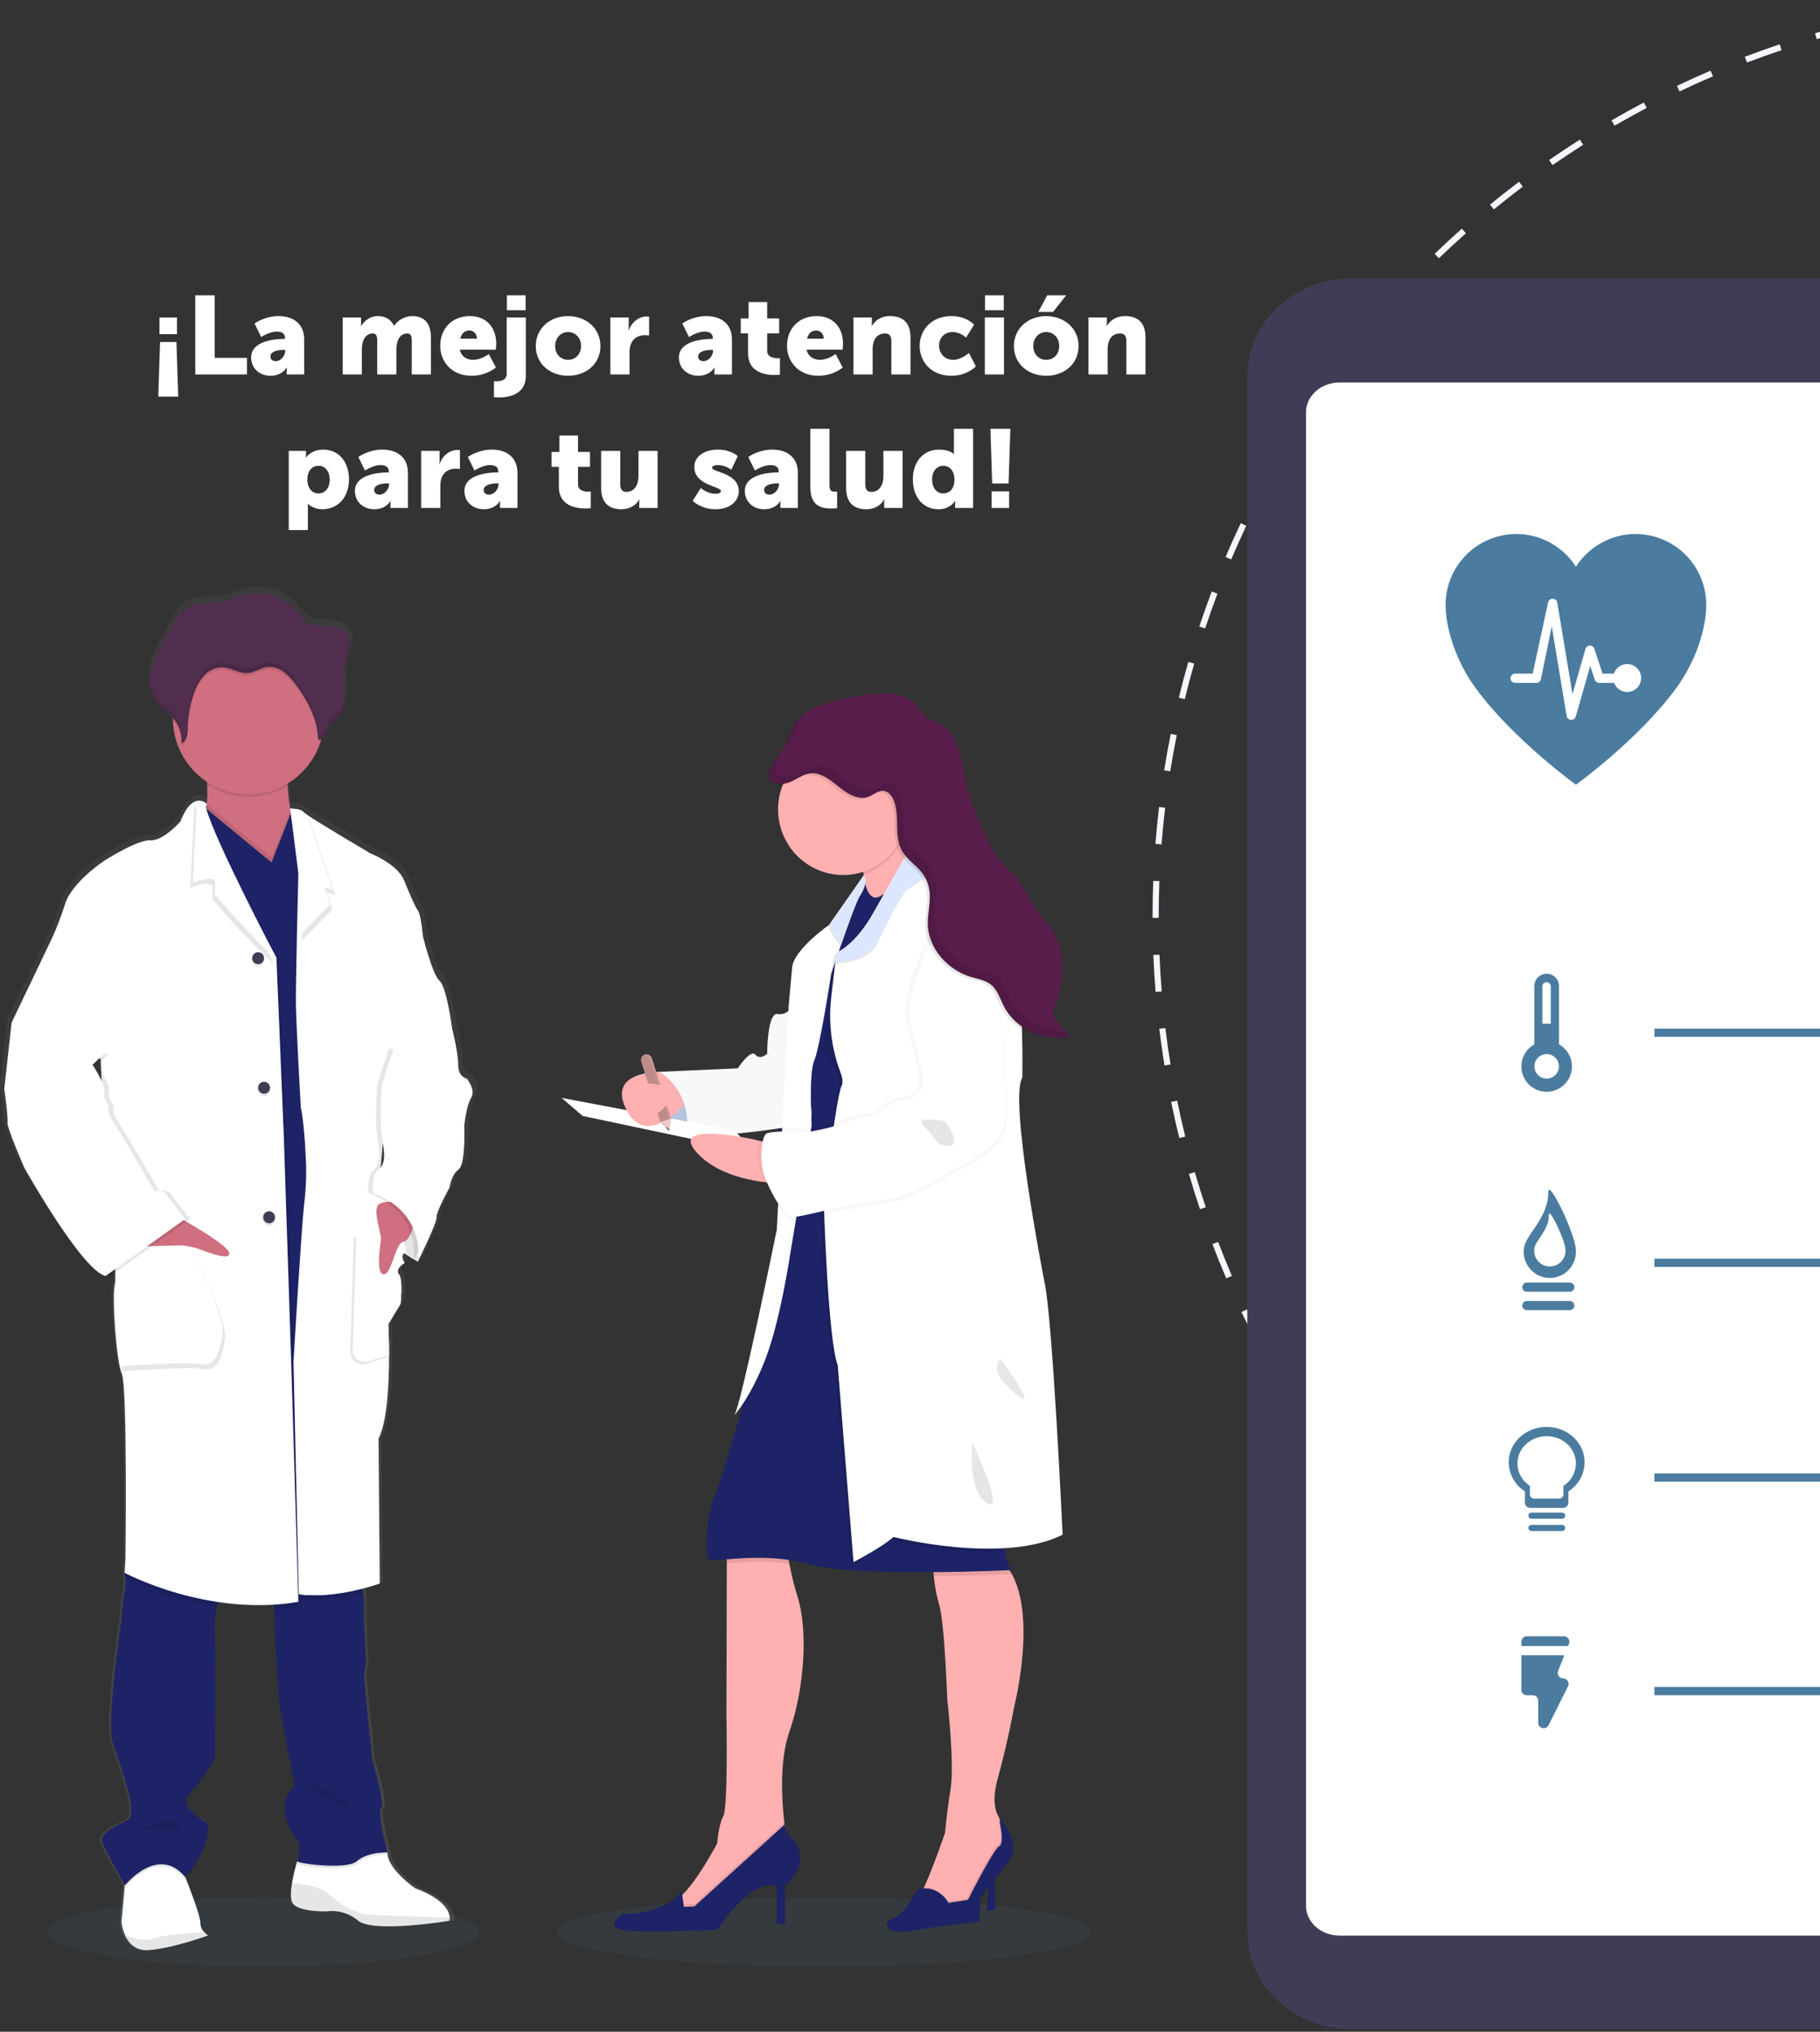 <svg width="559" height="624" viewBox="0 0 559 624" fill="none" xmlns="http://www.w3.org/2000/svg">
<rect x="0" y="0" width="559" height="624" fill="#333333" stroke="none"/>
<path opacity="0.1" d="M253 604C298.287 604 335 599.243 335 593.374C335 587.505 298.287 582.748 253 582.748C207.713 582.748 171 587.505 171 593.374C171 599.243 207.713 604 253 604Z" fill="#4B7CA0"/>
<path opacity="0.1" d="M263.649 311.266H244.469V330.576H263.649V311.266Z" fill="#4B7CA0"/>
<path opacity="0.1" d="M263.649 358.896H244.469V378.206H263.649V358.896Z" fill="#4B7CA0"/>
<path opacity="0.1" d="M263.649 406.52H244.469V425.83H263.649V406.52Z" fill="#4B7CA0"/>
<path opacity="0.1" d="M263.649 454.15H244.469V473.46H263.649V454.15Z" fill="#4B7CA0"/>
<path d="M303.89 577.377L303.088 586.998L305.778 586.455L305.374 576.019L303.89 577.377Z" fill="#1D2366"/>
<path d="M242.5 531.696C239.256 540.998 240.173 553.552 240.901 559.649C241.171 561.903 241.421 563.275 241.421 563.275C241.421 563.275 236.572 574.397 236.167 574.818C235.762 575.239 221.897 583.76 221.897 583.76L212.206 589.456C212.206 589.456 202.373 585.118 207.087 583.624C208.05 583.235 208.918 582.639 209.629 581.879C214.35 577.364 220.278 566.14 220.278 566.14C220.278 566.14 220.683 560.444 222.167 557.735C223.65 555.025 223.111 526.556 223.111 526.556L223.225 480.148V474.098L241.67 474.234C241.786 476.288 242.052 478.33 242.466 480.345C243.128 483.822 243.986 487.259 245.035 490.638C248.286 501.223 246.937 518.951 242.5 531.696Z" fill="#FFB0B1"/>
<path opacity="0.1" d="M241.421 563.275C241.421 563.275 236.572 574.397 236.167 574.818C235.762 575.239 221.897 583.76 221.897 583.76L212.206 589.456C212.206 589.456 202.373 585.118 207.087 583.624C208.05 583.235 208.918 582.639 209.629 581.879L210.048 584.846L213.278 584.71L240.928 559.663C241.171 561.903 241.421 563.275 241.421 563.275Z" fill="black"/>
<path d="M241.084 560.294L213.279 585.511L210.048 585.647L209.374 580.894C209.374 580.894 203.722 588.214 191.165 587.806C191.165 587.806 183.625 592.824 194.8 593.096C205.975 593.367 220.245 592.688 220.245 592.688C220.245 592.688 230.213 577.072 238.555 579.109V590.903H241.118V579C242.309 578.193 243.326 577.151 244.107 575.937C244.888 574.724 245.418 573.364 245.663 571.939C245.885 570.471 245.728 568.971 245.207 567.582C244.686 566.193 243.819 564.962 242.689 564.008C242.184 563.532 241.782 562.957 241.506 562.318C241.23 561.679 241.086 560.991 241.084 560.294V560.294Z" fill="#1D2366"/>
<path d="M306.453 546.199C304.659 552.649 305.637 556.282 306.864 558.23V558.271C308.438 560.677 309.533 563.368 310.088 566.195L310.196 566.806L297.544 585.376L290.679 588.092C290.679 588.092 279.639 584.296 281.655 583.21C282.161 582.945 282.95 581.533 283.854 579.584C286.551 573.711 290.274 562.874 290.274 562.874V562.786C290.665 558.312 291.286 553.851 291.974 549.41C293.208 541.419 290.942 521.803 290.942 521.803C290.942 521.803 290.132 497.951 288.379 492.526C287.587 489.767 287.061 486.939 286.808 484.079C286.443 480.684 286.363 477.887 286.363 477.887C286.363 477.887 293.633 467.702 306.959 478.702C308.024 479.579 308.962 480.603 309.744 481.744C318.949 494.929 311.538 523.976 311.538 523.976C311.538 523.976 309.683 534.541 306.453 546.199Z" fill="#FFB0B1"/>
<path opacity="0.1" d="M310.216 566.806L297.565 585.376L290.699 588.092C290.699 588.092 279.659 584.296 281.676 583.21C282.182 582.945 282.971 581.533 283.874 579.584C288.548 579.543 290.969 584.025 290.969 584.025L296.89 583.074C296.89 583.074 304.7 567.62 306.453 566.677C308.207 565.733 306.723 559.622 306.723 559.622V558.067C306.77 558.122 306.811 558.183 306.865 558.237V558.278C308.439 560.684 309.534 563.375 310.088 566.201L310.216 566.806Z" fill="black"/>
<path d="M291.373 584.425C291.373 584.425 288.001 578.192 281.541 580.494C281.541 580.494 277.906 587.963 274.271 589.171C270.636 590.38 271.85 594.454 280.064 592.967C288.278 591.48 300.66 590.251 300.66 590.251L301.199 582.653L309.548 571.946C309.548 571.946 314.526 567.403 307.121 558.461V560.016C307.121 560.016 308.604 566.127 306.851 567.07C305.097 568.014 297.315 583.475 297.315 583.475L291.373 584.425Z" fill="#1D2366"/>
<path opacity="0.1" d="M241.691 474.22C241.807 476.274 242.073 478.317 242.486 480.331C234.893 479.211 227.845 479.768 223.226 480.134V474.085L241.691 474.22Z" fill="black"/>
<path opacity="0.1" d="M310.493 483.434C310.493 483.434 299.703 483.964 286.835 484.072C286.471 480.678 286.39 477.88 286.39 477.88C286.39 477.88 293.66 467.696 306.986 478.695C308.052 479.572 308.99 480.596 309.771 481.737C309.98 482.316 310.221 482.882 310.493 483.434V483.434Z" fill="black"/>
<path d="M310.493 482.212C310.493 482.212 263.231 484.514 248.826 480.447C234.421 476.38 220.144 479.904 217.992 478.96C215.841 478.016 217.588 463.235 219.476 459.575C221.364 455.915 231.723 418.904 231.723 418.904L241.691 366.582L252.191 363.67L252.933 363.459L271.229 358.38L284.636 354.653C284.636 354.653 311.295 459.439 309.009 467.166C308.179 470.125 308.045 473.237 308.618 476.257C308.967 478.32 309.598 480.324 310.493 482.212V482.212Z" fill="#1D2366"/>
<path d="M206.946 330.8C206.946 330.8 197.504 340.985 204.653 346.661C211.801 352.337 216.502 347.204 216.502 347.204L206.946 330.8Z" fill="#C7DAF5"/>
<path opacity="0.1" d="M206.946 330.8C206.946 330.8 197.504 340.985 204.653 346.661C211.801 352.337 216.502 347.204 216.502 347.204L206.946 330.8Z" fill="black"/>
<path d="M283.227 263.84C283.227 263.84 282.121 264.899 280.455 266.461C278.081 268.695 274.567 271.96 271.452 274.697C267.135 278.479 263.575 281.256 264.849 278.886C266.124 276.516 265.881 272.388 265.247 268.525C265.2 268.267 265.159 268.009 265.112 267.758C264.587 264.92 263.891 262.118 263.028 259.365C263.028 259.365 270.002 250.294 273.859 246.716C275.296 245.358 276.3 244.801 276.361 245.745C276.429 247.015 277.373 249.819 278.546 252.793C278.58 252.888 278.614 252.976 278.654 253.071C279.436 255.108 280.32 257.199 281.095 259.006C282.282 261.776 283.227 263.84 283.227 263.84Z" fill="#FFB0B1"/>
<path opacity="0.1" d="M278.654 253.071C277.999 256.62 276.409 259.926 274.05 262.644C271.692 265.363 268.652 267.394 265.247 268.525C264.711 265.425 263.97 262.365 263.028 259.365C263.028 259.365 276.159 242.289 276.361 245.745C276.408 247.055 277.433 249.961 278.654 253.071Z" fill="black"/>
<path opacity="0.1" d="M263.939 273.087L265.639 270.677C265.639 270.677 266.765 277.589 270.906 274.54C275.046 271.492 275.249 297.483 275.249 297.483L270.805 364.382L238.69 362.447L239.6 330.121L243.235 313.826L252.225 290.136L257.573 282.308L263.939 273.087Z" fill="black"/>
<path d="M275.248 297.897L271.202 358.387L270.777 364.797L252.872 363.717L252.197 363.677L238.709 362.862L239.62 330.529L243.255 314.233L252.245 290.544L257.593 282.715L263.959 273.461L265.658 271.057C265.658 271.057 266.785 277.969 270.925 274.921L271.013 274.86C275.06 272.28 275.248 297.897 275.248 297.897Z" fill="#1D2366"/>
<path d="M243.707 308.571C243.707 308.571 242.095 311.966 238.858 311.416C235.621 310.866 235.628 323.637 235.628 323.637C235.628 323.637 233.477 325.674 231.993 323.909C230.509 322.143 226.598 328.112 226.598 328.112L202.09 329.198C202.09 329.198 212.995 334.216 210.857 349.398C210.857 349.398 247.882 347.089 249.096 343.565C250.31 340.041 243.707 308.571 243.707 308.571Z" fill="white"/>
<path opacity="0.03" d="M243.707 308.571C243.707 308.571 242.095 311.966 238.858 311.416C235.621 310.866 235.628 323.637 235.628 323.637C235.628 323.637 233.477 325.674 231.993 323.909C230.509 322.143 226.598 328.112 226.598 328.112L202.09 329.198C202.09 329.198 212.995 334.216 210.857 349.398C210.857 349.398 247.882 347.089 249.096 343.565C250.31 340.041 243.707 308.571 243.707 308.571Z" fill="black"/>
<path d="M172.484 337.176L178.945 342.73L232.128 353.981L225.532 347.204L172.484 337.176Z" fill="white"/>
<path d="M264.04 275.226C263.157 276.584 260.628 283.537 258.517 289.607C256.757 294.665 255.287 299.112 255.287 299.112C255.287 299.112 251.854 321.614 250.101 325.681C248.347 329.748 249.298 345.609 249.298 345.609L242.763 384.779C242.763 384.779 239.803 404.978 235.23 417.044C230.718 428.919 225.694 434.487 225.539 434.663C227.562 431.907 238.589 377.629 238.589 377.629L242.23 309.175C242.23 309.175 242.763 302.67 243.303 297.11C243.842 291.549 254.767 283.958 254.767 283.958L265.302 268.878C266.36 270.304 265.652 272.789 264.04 275.226Z" fill="white"/>
<path d="M236.572 363.201C236.572 363.201 221.061 362.522 213.548 353.437C206.035 344.353 230.914 349.812 230.914 349.812L237.381 351.305L236.572 363.201Z" fill="#FFB0B1"/>
<path opacity="0.1" d="M309.009 467.173C308.179 470.132 308.045 473.244 308.618 476.264C291.697 477.473 273.597 472.869 273.597 472.869C270.225 475.993 261.343 480.596 261.343 480.596L256.501 420.167C253.405 412.02 252.191 369.332 252.191 369.332C252.191 369.332 252.468 367.099 252.866 363.751C252.866 363.67 252.866 363.581 252.899 363.5C254.106 354.15 256.501 336.599 257.674 334.229C259.293 330.97 252.697 322.3 252.697 322.3L255.698 296.533L256.062 293.423C262.388 290.578 267.237 281.493 267.237 281.493L270.96 274.927C275.006 272.313 275.215 297.931 275.215 297.931L271.169 358.421L284.576 354.694C284.576 354.694 311.295 459.446 309.009 467.173Z" fill="black"/>
<path d="M326.374 471.348C307.93 480.569 274.405 472.027 274.405 472.027C271.033 475.151 262.152 479.754 262.152 479.754L257.303 419.325C254.214 411.178 253 368.49 253 368.49C253 368.49 256.898 336.64 258.517 333.387C258.989 332.437 258.759 331.024 258.2 329.504C255.448 322.265 254.435 314.473 255.246 306.765L256.541 295.691L256.898 292.588C263.231 289.736 268.08 280.651 268.08 280.651L271.452 274.703L277.656 263.745L280.596 258.557L281.095 259.012L284.906 262.489C284.906 262.489 286.524 263.847 288.952 265.884C294.233 270.365 303.357 278.254 308.065 283.082C312.205 287.332 313.514 303.865 313.891 316.311C314.141 324.506 313.993 330.929 313.993 330.929C309.818 337.848 320.736 393.395 320.736 393.395C323.279 404.13 326.374 471.348 326.374 471.348Z" fill="white"/>
<path opacity="0.03" d="M290.969 280.515C290.969 280.515 278.31 304.775 279.781 313.996C281.251 323.216 285.432 333.652 283.416 336.089C282.723 337.013 281.827 337.763 280.799 338.28C279.77 338.797 278.637 339.067 277.488 339.07C275.464 339.206 270.069 343.001 270.069 343.409C270.069 343.816 265.085 343.816 260.628 345.717C256.17 347.618 249.588 348.698 249.588 348.698C249.588 348.698 236.774 348.291 235.581 349.513C234.387 350.735 233.159 358.048 235.715 363.88C238.271 369.712 241.111 374.065 243.255 374.859C245.4 375.653 259.009 371.064 270.049 369.977C281.089 368.891 293.073 360.084 293.073 360.084C293.073 360.084 306.271 355.332 308.584 347.34C310.897 339.349 305.758 295.426 305.758 295.426C305.758 295.426 301.874 274.954 290.969 280.515Z" fill="black"/>
<path opacity="0.03" d="M289.351 278.478C289.351 278.478 276.692 302.745 278.176 311.959C279.66 321.173 283.827 331.615 281.804 334.059C281.114 334.984 280.22 335.734 279.192 336.252C278.165 336.769 277.032 337.039 275.883 337.04C273.86 337.176 268.465 340.971 268.465 341.379C268.465 341.786 263.481 341.786 259.023 343.681C254.565 345.575 247.983 346.661 247.983 346.661C247.983 346.661 235.17 346.254 233.983 347.476C232.796 348.698 231.555 356.018 234.117 361.843C236.68 367.669 239.513 372.028 241.657 372.822C243.802 373.617 257.411 369.027 268.451 367.947C279.491 366.868 291.475 358.048 291.475 358.048C291.475 358.048 304.666 353.295 306.952 345.31C309.239 337.325 304.127 293.389 304.127 293.389C304.127 293.389 300.256 272.924 289.351 278.478Z" fill="black"/>
<path d="M290.571 279.293C290.571 279.293 277.912 303.56 279.396 312.774C280.88 321.987 285.048 332.43 283.031 334.867C282.341 335.794 281.446 336.546 280.417 337.065C279.388 337.583 278.254 337.854 277.103 337.855C275.08 337.991 269.685 341.786 269.685 342.187C269.685 342.587 264.708 342.594 260.243 344.495C255.779 346.396 249.203 347.476 249.203 347.476C249.203 347.476 236.39 347.069 235.196 348.291C234.002 349.513 232.775 356.832 235.331 362.658C237.887 368.484 240.726 372.843 242.871 373.637C245.015 374.431 258.625 369.841 269.664 368.755C280.704 367.669 292.688 358.862 292.688 358.862C292.688 358.862 305.886 354.11 308.2 346.118C310.513 338.126 305.408 294.204 305.408 294.204C305.408 294.204 301.469 273.766 290.571 279.293Z" fill="white"/>
<path opacity="0.1" d="M290.294 344.38C290.294 344.38 280.178 342.343 283.699 345.738C287.219 349.133 287.199 352.107 291.508 351.971C295.817 351.835 290.294 344.38 290.294 344.38Z" fill="black"/>
<path opacity="0.1" d="M307.39 417.424C307.39 417.424 302.818 420.541 311.565 427.724C320.312 434.908 307.39 417.424 307.39 417.424Z" fill="black"/>
<path opacity="0.1" d="M298.664 443.042C298.664 443.449 297.045 457.979 303.101 461.612C309.158 465.244 298.664 443.042 298.664 443.042Z" fill="black"/>
<path d="M202.508 329.164C197.625 329.334 187.078 330.834 192.547 341.107C197.382 350.199 205.509 344.122 210.081 339.512C208.966 335.213 206.255 331.51 202.508 329.164V329.164Z" fill="#FFB0B1"/>
<path d="M210.142 339.43L210.345 339.22L210.142 339.43Z" fill="#FFB0B1"/>
<path opacity="0.1" d="M288.952 266.298C283.773 269.862 279.43 272.87 278.58 273.495C276.26 275.226 271.836 285.391 268.983 290.578C266.71 294.754 259.326 295.826 256.541 296.091L256.898 292.988C263.231 290.137 268.08 281.052 268.08 281.052L280.596 258.958L284.906 262.903C284.906 262.903 286.524 264.261 288.952 266.298Z" fill="black"/>
<path d="M288.952 265.89C283.773 269.455 279.43 272.463 278.58 273.094C276.26 274.819 271.836 284.983 268.983 290.17C266.71 294.346 259.326 295.419 256.541 295.684L256.898 292.581C263.231 289.729 268.08 280.644 268.08 280.644L280.596 258.551L284.906 262.482C284.906 262.482 286.524 263.826 288.952 265.89Z" fill="#DCE7FF"/>
<path d="M278.984 248.59C278.987 252.666 277.759 256.646 275.464 260.004C272.753 263.973 268.718 266.833 264.092 268.064C259.466 269.294 254.555 268.815 250.25 266.712C245.945 264.609 242.532 261.022 240.629 256.602C238.726 252.182 238.46 247.222 239.879 242.621C241.298 238.021 244.308 234.085 248.363 231.527C252.418 228.97 257.249 227.961 261.98 228.683C266.711 229.405 271.028 231.81 274.148 235.463C277.267 239.115 278.983 243.773 278.984 248.59V248.59Z" fill="#FFB0B1"/>
<path opacity="0.1" d="M313.892 316.318C311.153 314.622 308.922 312.209 307.438 309.338C306.311 307.097 305.563 304.51 303.641 302.922C301.908 301.496 299.594 301.149 297.436 300.511C290.342 298.4 284.393 291.881 284.171 284.44C284.063 280.936 285.149 277.44 284.656 273.97C284.376 272.006 283.601 270.148 282.404 268.572C281.81 267.819 281.158 267.113 280.455 266.461C279.511 265.564 278.519 264.695 277.656 263.745C277.112 263.156 276.637 262.507 276.24 261.81C275.919 261.239 275.659 260.636 275.464 260.01C274.116 255.855 275.343 250.926 273.859 246.723L273.778 246.492C273.219 244.998 272.079 243.504 270.494 243.389C268.909 243.273 267.554 244.597 266.043 245.188C262.88 246.424 259.468 244.319 256.831 242.174C254.194 240.028 251.22 237.577 247.868 238.052C245.649 238.371 243.896 239.892 241.852 240.68C241.391 240.86 240.915 240.998 240.429 241.094C242.159 236.752 245.336 233.152 249.415 230.912C253.495 228.672 258.221 227.933 262.783 228.821C267.346 229.708 271.458 232.168 274.415 235.777C277.371 239.386 278.987 243.919 278.985 248.597C278.987 250.009 278.84 251.418 278.546 252.8C278.58 252.895 278.614 252.983 278.654 253.078C279.437 255.115 280.32 257.206 281.096 259.012L284.906 262.489C284.906 262.489 286.524 263.846 288.952 265.883C294.233 270.365 303.357 278.254 308.065 283.082C312.206 287.346 313.5 303.872 313.892 316.318Z" fill="black"/>
<path d="M241.617 228.275C242.581 226.299 243.06 224.086 244.213 222.212C245.906 219.496 248.86 217.758 251.895 216.705C259.819 213.955 276.564 209.963 281.568 216.705C282.553 218.063 283.369 219.571 284.731 220.508C285.77 221.22 287.024 221.526 288.164 222.062C291.354 223.57 293.39 226.856 294.476 230.21C295.562 233.564 295.886 237.163 296.681 240.619C297.7 245.052 299.487 249.255 301.267 253.431C303.365 258.36 305.59 263.473 309.637 266.956C315.16 271.709 316.381 278.438 321.506 283.652C327.576 289.845 327.38 300.063 324.251 308.177C323.839 309.243 323.374 310.356 323.536 311.49C323.698 312.624 324.534 313.656 325.323 314.559L328.641 318.328C320.791 320.236 311.909 316.107 308.254 308.863C307.128 306.622 306.379 304.042 304.45 302.446C302.724 301.02 300.404 300.681 298.253 300.043C291.158 297.924 285.21 291.399 284.987 283.958C284.879 280.461 285.965 276.964 285.473 273.502C285.199 271.525 284.421 269.653 283.214 268.07C281.359 265.632 278.56 263.996 277.05 261.28C274.494 256.738 276.436 250.837 274.595 245.962C274.028 244.469 272.895 242.975 271.311 242.859C269.726 242.744 268.37 244.068 266.853 244.659C263.697 245.894 260.284 243.796 257.647 241.644C255.01 239.492 252.036 237.047 248.678 237.529C246.459 237.842 244.712 239.363 242.669 240.157C241.158 240.741 238.096 241.264 236.775 239.981C233.983 237.394 240.45 230.692 241.617 228.275Z" fill="#591D4B"/>
<path opacity="0.1" d="M310.129 306.622C308.996 304.381 308.254 301.801 306.325 300.213C304.598 298.787 302.279 298.44 300.12 297.802C293.033 295.691 287.084 289.166 286.855 281.724C286.747 278.227 287.833 274.724 287.347 271.261C287.065 269.297 286.287 267.438 285.088 265.863C283.227 263.426 280.428 261.789 278.924 259.073C276.368 254.538 278.31 248.637 276.463 243.756C275.903 242.269 274.763 240.775 273.185 240.653C271.607 240.531 270.238 241.868 268.727 242.459C265.571 243.695 262.152 241.59 259.522 239.444C256.892 237.299 253.904 234.848 250.552 235.323C248.333 235.642 246.58 237.163 244.543 237.95C243.033 238.534 239.964 239.064 238.642 237.781C235.864 235.065 242.331 228.377 243.491 225.973C244.456 223.991 244.935 221.784 246.094 219.91C246.155 219.808 246.223 219.706 246.29 219.604C245.422 220.328 244.674 221.185 244.071 222.144C242.918 224.018 242.439 226.218 241.475 228.207C240.308 230.611 233.841 237.319 236.626 240.015C237.975 241.305 241.01 240.775 242.52 240.191C244.543 239.397 246.31 237.876 248.529 237.563C251.901 237.081 254.868 239.532 257.499 241.678C260.129 243.824 263.568 245.928 266.711 244.693C268.221 244.102 269.543 242.771 271.162 242.893C272.78 243.016 273.859 244.503 274.446 245.996C276.287 250.871 274.345 256.772 276.901 261.314C278.412 263.982 281.21 265.653 283.065 268.104C284.272 269.687 285.05 271.559 285.324 273.536C285.816 276.998 284.731 280.495 284.839 283.992C285.061 291.461 291.009 297.958 298.104 300.077C300.242 300.715 302.575 301.054 304.302 302.48C306.237 304.076 306.999 306.656 308.105 308.897C311.761 316.141 320.642 320.269 328.492 318.362L326.928 316.583C320.123 316.684 313.238 312.787 310.129 306.622Z" fill="black"/>
<path opacity="0.1" d="M263.636 275.634C262.752 276.992 260.223 283.944 258.112 290.014C256.136 289.24 254.343 284.304 254.343 284.304L264.877 269.217C265.956 270.711 265.248 273.189 263.636 275.634Z" fill="black"/>
<path d="M264.04 275.226C263.157 276.584 260.628 283.537 258.517 289.607C256.541 288.84 254.747 283.897 254.747 283.897L265.281 268.817C266.36 270.304 265.652 272.789 264.04 275.226Z" fill="#DCE7FF"/>
<path d="M202.792 344.59L196.951 326.048C196.882 325.83 196.856 325.602 196.875 325.375C196.894 325.147 196.957 324.926 197.061 324.724C197.165 324.521 197.308 324.341 197.481 324.194C197.655 324.048 197.855 323.937 198.071 323.868V323.868C198.505 323.731 198.976 323.773 199.38 323.984C199.784 324.195 200.089 324.559 200.229 324.995L206.069 343.518L205.489 347.395L202.792 344.59Z" fill="#BE8B87"/>
<path opacity="0.1" d="M197.504 324.418C197.939 324.279 198.412 324.32 198.818 324.531C199.223 324.743 199.529 325.107 199.669 325.545L205.509 344.068L205.071 346.974L205.496 347.422L206.076 343.545L200.202 325.022C200.062 324.586 199.757 324.223 199.353 324.012C198.949 323.8 198.478 323.759 198.043 323.895V323.895C197.678 324.015 197.362 324.254 197.146 324.574C197.261 324.512 197.381 324.46 197.504 324.418V324.418Z" fill="white"/>
<path d="M202.792 344.59L206.069 343.545L205.59 346.722L205.489 347.422L204.531 346.417L202.792 344.59Z" fill="#EFC8C4"/>
<path d="M204.531 346.417C204.588 346.344 204.659 346.284 204.74 346.24C204.788 346.21 204.843 346.194 204.899 346.194C204.955 346.194 205.01 346.21 205.057 346.24C205.103 346.296 205.142 346.358 205.172 346.424C205.217 346.499 205.277 346.562 205.35 346.611C205.422 346.659 205.504 346.69 205.59 346.702L205.489 347.381L204.531 346.417Z" fill="#727A9C"/>
<path d="M196.917 332.634C196.917 332.634 208.632 332.566 205.873 337.583C203.115 342.601 198.806 343.205 198.806 343.205L196.917 332.634Z" fill="#FFB0B1"/>
<path opacity="0.1" d="M80.821 604C117.371 604 147 599.23 147 593.345C147 587.461 117.371 582.69 80.821 582.69C44.272 582.69 14.643 587.461 14.643 593.345C14.643 599.23 44.272 604 80.821 604Z" fill="#4B7CA0"/>
<path d="M144.813 329.878C144.813 329.878 142.137 329.504 142.137 325.596C142.137 321.688 140.222 314.389 140.222 314.389C140.222 314.355 138.565 301.678 136.276 299.663C133.987 297.648 131.046 285.815 131.046 285.815C131.046 285.815 130.544 279.395 129.518 278.013C128.493 276.631 127.107 273.247 125.063 268.42C123.018 263.593 114.495 260.25 114.495 260.25C114.495 260.25 99.084 251.29 94.717 248.369C94.32 248.13 93.949 247.849 93.61 247.532C92.85 246.531 89.535 246.511 89.535 246.511C89.189 244.319 88.856 241.8 88.747 239.519C88.747 239.274 88.747 239.029 88.713 238.783C93.583 235.898 97.251 231.348 99.044 225.97C99.125 225.712 99.193 225.439 99.268 225.18C99.56 225.084 99.828 224.928 100.056 224.721C100.284 224.515 100.467 224.263 100.592 223.982C100.986 223.104 100.993 222.076 101.482 221.259C102.052 220.292 103.139 219.775 103.995 219.046C106.155 217.208 106.712 214.11 106.61 211.292C106.542 209.011 106.175 206.71 106.318 204.442L106.358 203.871C106.399 203.53 106.447 203.19 106.508 202.863C106.841 201.175 107.567 199.581 107.975 197.907C108.382 196.232 108.423 194.346 107.472 192.902C106.08 190.785 103.18 190.363 100.633 190.145C97.746 189.9 95.166 190.22 93.318 187.817C92.454 186.561 91.481 185.383 90.411 184.297C90.031 183.943 86.336 181.682 86.336 181.533C82.73 179.858 78.643 179.544 74.824 180.648C72.909 181.206 71.103 182.118 69.16 182.574C64.97 183.568 60.148 182.493 56.589 184.896C54.605 186.258 53.417 188.423 52.303 190.533C51.398 192.272 50.478 194.008 49.546 195.741C48.045 198.594 46.517 201.494 45.885 204.654C45.752 205.341 45.67 206.037 45.64 206.737V206.771C45.64 207.023 45.64 207.275 45.64 207.527V207.847C45.64 208.085 45.64 208.316 45.681 208.527C45.722 208.739 45.715 208.807 45.735 208.95C45.756 209.093 45.79 209.413 45.831 209.63C45.871 209.848 45.953 210.23 46.034 210.529C46.068 210.658 46.116 210.781 46.157 210.904C46.224 211.135 46.306 211.36 46.394 211.584C46.442 211.7 46.489 211.823 46.544 211.938C46.645 212.177 46.768 212.408 46.89 212.619C46.944 212.715 46.985 212.803 47.039 212.892C47.229 213.208 47.438 213.513 47.664 213.804C49.118 215.622 51.257 216.779 52.84 218.481C52.84 218.549 52.84 218.617 52.84 218.679C52.84 218.869 52.84 219.053 52.84 219.244C52.923 223.04 53.931 226.758 55.776 230.074C57.62 233.39 60.244 236.205 63.421 238.273C63.421 238.532 63.455 238.797 63.469 239.056C63.601 241.077 63.576 243.105 63.394 245.122C63.117 244.795 62.771 244.535 62.381 244.361C61.991 244.187 61.566 244.102 61.139 244.114C60.847 244.1 60.555 244.125 60.27 244.189L60.209 244.142V244.203C58.714 244.57 56.874 246.13 55.115 250.562C55.115 250.562 49.763 256.608 45.688 256.356C41.613 256.104 31.296 262.646 31.296 262.646C31.296 262.646 21.231 269.196 19.071 275.868C17.864 279.652 16.417 283.354 14.738 286.952L2.296 312.653L0 333.044C0 333.044 1.27 342.113 1.019 343.495C0.767 344.877 6.242 357.343 6.242 357.343C6.242 357.343 24.328 389.199 31.717 390.833L32.247 390.458C32.563 390.624 32.899 390.75 33.245 390.833L34.767 389.757C34.858 390.956 34.819 392.161 34.651 393.352C33.633 396.497 35.032 417.024 36.811 421.048C38.591 425.072 37.959 477.829 37.959 477.829L37.708 482.486C37.708 482.486 37.708 482.636 37.769 482.894L37.708 483.997L37.891 484.093C38.081 485.57 38.019 487.069 37.708 488.525C37.069 490.567 36.811 496.341 36.811 496.341C36.811 496.341 31.724 528.939 34.135 535.488C36.546 542.038 38.597 549.214 38.597 549.214C38.597 549.214 41.144 557.384 38.72 558.779C36.295 560.175 29.401 562.517 30.821 565.921C32.111 569.067 37.008 577.495 37.735 578.728L37.674 579.374L36.675 590.22C36.837 591.652 37.224 593.049 37.823 594.359C38.917 596.722 41.042 599.173 45.083 598.907C45.763 598.86 46.55 598.778 47.311 598.676C54.707 597.682 63.815 594.373 63.815 594.373C63.342 594.072 62.909 593.713 62.525 593.304V593.304C62.161 592.951 61.873 592.528 61.678 592.059C61.483 591.591 61.385 591.088 61.39 590.581C61.499 588.606 57.811 579.197 56.894 576.883C56.752 576.549 56.677 576.358 56.677 576.358C56.677 576.358 65.085 567.548 63.686 559.739C63.686 559.739 54.381 554.293 57.444 551.304C60.508 548.315 65.982 539.73 65.982 539.73C65.982 539.73 66.233 507.629 65.982 502.836C65.719 499.509 65.877 496.162 66.45 492.875C66.552 492.378 66.674 491.895 66.803 491.418C71.04 492.052 75.316 492.378 79.599 492.392C81.161 492.392 82.75 492.392 84.353 492.297C84.353 492.75 84.374 493.241 84.414 493.767C84.767 501.719 85.426 515.663 85.963 520.844C86.724 528.271 90.928 548.288 90.928 548.288C90.928 548.288 82.906 553.449 92.327 566.166C92.327 566.166 92.327 570.776 91.702 571.443C91.035 573.624 90.497 575.843 90.092 578.088C89.698 580.484 89.535 582.908 90.174 584.167C91.702 587.177 100.871 586.932 100.871 586.932L101.095 586.891C102.826 586.711 104.575 586.878 106.241 587.382C107.907 587.886 109.457 588.716 110.8 589.825C114.284 592.63 127.508 591.398 134.666 590.506C137.471 590.152 139.346 589.825 139.346 589.825C139.437 589.507 139.469 589.175 139.441 588.845C139.366 587.081 137.987 583.214 128.642 579.763C128.642 579.763 119.853 573.839 119.976 568.679H119.792H118.774C119.514 568.638 119.989 568.679 119.989 568.679C119.989 568.679 116.546 556.083 117.952 555.062C119.358 554.041 115.147 540.084 115.147 540.084C115.147 540.084 112.736 516.663 112.607 515.023C112.612 513.615 112.825 512.215 113.238 510.87L112.607 498.029C112.607 498.029 112.484 493.76 112.607 492.371C112.586 491.166 112.489 489.963 112.315 488.77C112.254 488.293 112.192 487.796 112.125 487.306C115.419 486.469 117.558 485.692 117.558 485.692L117.178 440.996C119.976 435.55 120.492 423.601 120.478 415.125C120.478 409.678 120.234 405.648 120.234 405.648L124.058 399.391C124.058 399.391 124.94 391.902 123.541 390.261C122.923 389.519 123.202 388.749 123.711 388.116C123.976 387.906 124.255 387.715 124.547 387.544C124.547 387.544 124.506 387.483 124.458 387.395C124.725 387.171 125.009 386.968 125.307 386.789C125.307 386.789 123.949 384.678 125.165 383.786C126.306 384.562 127.324 385.148 128.099 385.624C128.044 386.121 127.99 386.407 127.99 386.407L128.316 385.727C129.063 386.149 129.518 386.407 129.518 386.407C129.518 386.407 135.508 374.445 135.379 372.682C135.25 370.919 139.454 363.491 139.454 363.491C139.454 363.491 139.964 359.59 142.259 357.956C144.555 356.322 144.039 344.482 144.039 344.482C144.039 344.482 144.677 338.314 146.205 335.795C147.734 333.276 144.813 329.878 144.813 329.878ZM30.196 324.629L30.311 327.482C29.632 326.386 29.143 325.596 29.143 325.596L30.196 324.629Z" fill="url(#paint0_linear_445_2665)"/>
<path d="M129.844 381.24L128.377 387.504C128.377 387.504 116.627 381.492 114.508 373.853C112.389 366.214 118.053 363.314 118.053 363.314L129.002 367.964L129.844 381.24Z" fill="white"/>
<path opacity="0.1" d="M129.844 381.24L128.377 387.504C128.377 387.504 116.627 381.492 114.508 373.853C112.389 366.214 118.053 363.314 118.053 363.314L129.002 367.964L129.844 381.24Z" fill="black"/>
<path d="M63.903 594.414C63.903 594.414 53.036 598.417 45.566 598.921C41.599 599.186 39.514 596.749 38.441 594.4C37.855 593.095 37.477 591.705 37.32 590.281L38.291 579.49L38.808 573.744L54.68 569.611L56.928 576.501L57.139 577.026C58.042 579.327 61.662 588.688 61.553 590.642C61.549 591.142 61.645 591.639 61.837 592.101C62.028 592.563 62.31 592.981 62.667 593.331C63.032 593.743 63.447 594.107 63.903 594.414V594.414Z" fill="white"/>
<path d="M138.13 588.926C138.157 589.254 138.125 589.584 138.035 589.9C138.035 589.9 114.794 593.788 110.039 589.9C108.699 588.764 107.137 587.922 105.452 587.427C103.768 586.933 101.999 586.796 100.259 587.027C100.259 587.027 91.267 587.272 89.766 584.304C89.141 583.058 89.304 580.641 89.692 578.258C90.086 576.025 90.613 573.818 91.267 571.647L91.627 571.361L93.766 569.639L118.814 568.896H119.005C118.882 574.03 127.508 579.919 127.508 579.919C136.67 583.323 138.021 587.17 138.13 588.926Z" fill="white"/>
<path opacity="0.1" d="M138.13 588.926C138.153 589.255 138.119 589.584 138.028 589.9C138.028 589.9 114.793 593.788 110.039 589.9C108.699 588.765 107.138 587.924 105.455 587.429C103.772 586.934 102.005 586.797 100.266 587.027C100.266 587.027 91.267 587.272 89.773 584.304C89.148 583.051 89.304 580.641 89.691 578.258C93.155 578.605 98.622 579.47 100.768 581.533C104.015 584.671 109.516 587.803 112.892 588.048C115.534 588.218 131.338 588.722 138.13 588.926Z" fill="black"/>
<path opacity="0.1" d="M63.903 594.414C63.903 594.414 53.037 598.417 45.566 598.921C41.599 599.187 39.514 596.749 38.448 594.394C41.212 595.326 45.05 596.307 47.067 595.408C49.457 594.346 57.933 593.658 62.688 593.365C63.05 593.763 63.458 594.115 63.903 594.414V594.414Z" fill="black"/>
<path d="M80.027 271.804C71.062 268.311 59.529 256.771 62.409 251.379C63.049 250.018 63.429 248.549 63.53 247.049C63.715 245.011 63.742 242.963 63.611 240.921C63.409 237.578 63.008 234.249 62.409 230.954C62.409 230.954 90.398 231.587 88.768 235.72C88.292 236.932 88.218 239.035 88.347 241.391C88.476 243.747 88.815 246.409 89.168 248.662C89.657 251.753 90.147 254.109 90.147 254.109C90.147 254.109 88.435 256.512 87.43 256.642C86.425 256.771 92.89 276.78 80.027 271.804Z" fill="#CF6F80"/>
<path opacity="0.1" d="M57.118 577.026L56.907 577.257C48.54 567.113 38.42 579.756 38.42 579.756L38.271 579.49L38.787 573.744L54.659 569.611L56.907 576.501L57.118 577.026Z" fill="black"/>
<path opacity="0.1" d="M119.011 569.611C119.011 569.611 112.899 569.482 109.639 572.369C106.379 575.255 90.622 572.995 91.301 572.369C91.502 572.058 91.624 571.703 91.654 571.334L93.794 569.611L118.842 568.869C118.937 569.325 119.011 569.611 119.011 569.611Z" fill="black"/>
<path d="M67.53 489.948C67.075 491.076 66.729 492.246 66.498 493.44C65.932 496.712 65.774 500.042 66.029 503.353C66.281 508.119 66.029 540.057 66.029 540.057C66.029 540.057 60.657 548.574 57.662 551.576C54.667 554.579 63.775 559.971 63.775 559.971C65.133 567.732 56.901 576.501 56.901 576.501C48.534 566.357 38.414 579.007 38.414 579.007C38.414 579.007 32.913 569.475 31.541 566.071C30.169 562.667 36.913 560.311 39.283 558.929C41.654 557.547 39.168 549.398 39.168 549.398C39.168 549.398 37.164 542.256 34.787 535.74C32.41 529.225 37.409 496.79 37.409 496.79C37.409 496.79 37.667 491.03 38.285 489.022C38.597 487.572 38.659 486.08 38.468 484.61C38.428 484.113 38.38 483.698 38.346 483.419C38.312 483.139 38.285 483.01 38.285 483.01L38.38 482.847L41.776 476.501C41.776 476.501 69.16 485.951 67.53 489.948Z" fill="#1D2366"/>
<path d="M119.011 568.863C119.011 568.863 112.899 568.733 109.639 571.586C106.379 574.439 90.622 572.212 91.301 571.586C91.98 570.959 91.926 566.323 91.926 566.323C82.683 553.673 90.568 548.54 90.568 548.54C90.568 548.54 86.438 528.626 85.691 521.239C85.168 516.078 84.523 502.209 84.177 494.291C84.027 490.887 83.939 488.545 83.939 488.545L91.491 487.02L92.463 486.823L110.678 483.16C110.678 483.16 111.181 486.564 111.52 489.349C111.689 490.538 111.785 491.736 111.805 492.937C111.683 494.298 111.805 498.56 111.805 498.56L112.423 511.339C112.02 512.68 111.811 514.072 111.805 515.472C111.928 517.099 114.298 540.397 114.298 540.397C114.298 540.397 118.421 554.3 117.015 555.3C115.609 556.301 119.011 568.863 119.011 568.863Z" fill="#1D2366"/>
<path opacity="0.1" d="M88.768 235.72C88.292 236.932 88.218 239.035 88.347 241.391C84.597 243.654 80.288 244.811 75.912 244.729C71.537 244.647 67.273 243.33 63.611 240.928C63.409 237.582 63.008 234.252 62.409 230.954C62.409 230.954 90.398 231.573 88.768 235.72Z" fill="black"/>
<path d="M99.587 220.673C99.592 223.127 99.207 225.565 98.446 227.897C96.744 233.121 93.255 237.575 88.595 240.47C83.934 243.365 78.403 244.515 72.979 243.717C67.555 242.92 62.586 240.225 58.952 236.111C55.317 231.996 53.251 226.726 53.118 221.232C53.118 221.041 53.118 220.864 53.118 220.673C53.065 217.581 53.627 214.509 54.771 211.636C55.915 208.764 57.619 206.148 59.782 203.943C61.945 201.737 64.524 199.985 67.37 198.789C70.215 197.593 73.27 196.977 76.356 196.977C79.441 196.977 82.496 197.593 85.341 198.789C88.187 199.985 90.766 201.737 92.93 203.943C95.093 206.148 96.796 208.764 97.94 211.636C99.084 214.509 99.646 217.581 99.593 220.673H99.587Z" fill="#CF6F80"/>
<path opacity="0.1" d="M80.027 271.803C71.062 268.311 59.529 256.771 62.409 251.379C63.049 250.018 63.429 248.549 63.53 247.049L75.802 257.159L83.396 263.402L89.168 248.669C89.657 251.76 90.147 254.116 90.147 254.116C90.147 254.116 88.435 256.519 87.43 256.648C86.425 256.778 92.89 276.78 80.027 271.803Z" fill="black"/>
<path d="M111.764 316.486L101.516 489.076L88.149 489.954L53.539 389.879L59.217 271.068L60.412 245.966L75.802 258.636L83.402 264.879L89.345 249.717L100.395 259.372L111.764 316.486Z" fill="#1D2366"/>
<path opacity="0.1" d="M67.53 489.948C67.075 491.076 66.729 492.245 66.498 493.44C56.772 491.935 47.326 488.977 38.475 484.664L38.292 484.569L38.353 483.473L38.387 482.901L41.783 476.556C41.783 476.556 69.16 485.951 67.53 489.948Z" fill="black"/>
<path opacity="0.1" d="M91.648 493.468C89.161 493.891 86.654 494.178 84.136 494.325C83.987 490.921 83.898 488.579 83.898 488.579L91.451 487.054L91.648 493.468Z" fill="black"/>
<path opacity="0.1" d="M111.479 489.383C106.65 490.642 99.192 492.058 92.516 491.173L92.421 486.857L110.637 483.194C110.637 483.194 111.139 486.564 111.479 489.383Z" fill="black"/>
<path opacity="0.1" d="M92.394 491.963C64.548 496.729 39.045 483.064 39.045 483.064L39.29 478.435C39.29 478.435 39.922 425.95 38.169 421.926C36.417 417.902 35.052 397.498 36.044 394.366C37.035 391.234 32.424 344.271 32.424 344.271L31.677 325.208L4.333 314.103L16.558 288.559C18.209 284.977 19.63 281.293 20.81 277.529C22.936 270.898 32.804 264.382 32.804 264.382C32.804 264.382 42.924 257.874 46.924 258.119C50.924 258.364 56.167 252.359 56.167 252.359C60.039 242.467 63.543 246.946 63.543 246.946C63.543 247.416 63.543 246.946 63.353 248.41C61.995 259.269 85.317 293.583 85.65 294.189L87.871 348.424L90.119 417.058L92.394 491.963Z" fill="black"/>
<path d="M91.647 491.963C63.801 496.729 38.291 483.064 38.291 483.064L38.542 478.435C38.542 478.435 39.174 425.95 37.415 421.926C35.656 417.902 34.298 397.498 35.296 394.366C36.294 391.234 31.676 344.271 31.676 344.271L30.922 325.208L3.565 314.063L15.79 288.518C17.438 284.935 18.858 281.251 20.042 277.488C22.161 270.857 32.036 264.342 32.036 264.342C32.036 264.342 42.156 257.833 46.149 258.078C50.143 258.323 55.393 252.318 55.393 252.318C59.271 242.426 63.543 246.906 63.543 246.906C63.543 247.375 63.135 247.586 63.353 248.369C66.341 258.902 84.57 293.542 84.903 294.148L87.151 348.383L89.399 417.017L91.647 491.963Z" fill="white"/>
<path opacity="0.1" d="M84.143 295.694C81.147 294.441 65.282 276.283 65.282 276.283V272.151C64.705 270.789 61.275 271.62 58.49 272.573L59.686 247.471L61.044 248.601C64.019 259.126 83.796 295.088 84.143 295.694Z" fill="black"/>
<path d="M84.897 294.189C81.895 292.936 66.029 274.779 66.029 274.779V270.646C65.452 269.284 62.022 270.115 59.237 271.068L60.44 245.966L61.798 247.096C64.78 257.622 84.564 293.59 84.897 294.189Z" fill="white"/>
<path opacity="0.1" d="M39.045 384.746C39.419 384.746 58.409 382.745 58.409 382.745C58.409 382.745 69.907 405.409 69.153 410.924C68.399 416.439 67.034 421.32 62.409 420.456C57.784 419.591 37.517 421.136 37.517 421.136L39.045 384.746Z" fill="black"/>
<path d="M38.291 383.242C38.665 383.242 57.654 381.24 57.654 381.24C57.654 381.24 69.146 403.911 68.399 409.419C67.652 414.927 66.273 419.816 61.655 418.951C57.036 418.086 36.763 419.632 36.763 419.632L38.291 383.242Z" fill="white"/>
<path d="M52.602 372.6C52.602 372.6 70.029 381.989 70.403 384.855C70.776 387.721 61.533 383.602 59.536 383.105C58.222 382.788 56.884 382.578 55.536 382.479L42.217 382.84L52.602 372.6Z" fill="#CF6F80"/>
<path opacity="0.1" d="M79.28 296.865C80.293 296.865 81.114 296.042 81.114 295.026C81.114 294.011 80.293 293.188 79.28 293.188C78.267 293.188 77.446 294.011 77.446 295.026C77.446 296.042 78.267 296.865 79.28 296.865Z" fill="black"/>
<path d="M79.28 296.116C80.293 296.116 81.114 295.293 81.114 294.278C81.114 293.262 80.293 292.439 79.28 292.439C78.267 292.439 77.446 293.262 77.446 294.278C77.446 295.293 78.267 296.116 79.28 296.116Z" fill="#3F3D56"/>
<path opacity="0.1" d="M82.655 376.44C83.668 376.44 84.489 375.617 84.489 374.602C84.489 373.587 83.668 372.764 82.655 372.764C81.642 372.764 80.821 373.587 80.821 374.602C80.821 375.617 81.642 376.44 82.655 376.44Z" fill="black"/>
<path d="M82.655 375.684C83.668 375.684 84.489 374.861 84.489 373.846C84.489 372.831 83.668 372.008 82.655 372.008C81.642 372.008 80.821 372.831 80.821 373.846C80.821 374.861 81.642 375.684 82.655 375.684Z" fill="#3F3D56"/>
<path opacity="0.1" d="M81.106 336.652C82.119 336.652 82.94 335.829 82.94 334.814C82.94 333.799 82.119 332.976 81.106 332.976C80.094 332.976 79.273 333.799 79.273 334.814C79.273 335.829 80.094 336.652 81.106 336.652Z" fill="black"/>
<path d="M81.106 335.904C82.119 335.904 82.94 335.081 82.94 334.065C82.94 333.05 82.119 332.227 81.106 332.227C80.094 332.227 79.273 333.05 79.273 334.065C79.273 335.081 80.094 335.904 81.106 335.904Z" fill="#3F3D56"/>
<path d="M123.379 382.098C123.379 382.098 124.628 383.977 123.379 384.855C122.129 385.733 123.501 387.858 123.501 387.858C123.501 387.858 120.384 389.689 121.756 391.337C123.128 392.984 122.258 400.426 122.258 400.426L118.509 406.648C118.509 406.648 118.733 410.658 118.747 416.078C118.747 424.534 118.251 436.421 115.507 441.84L115.888 486.305C115.888 486.305 102.759 491.112 91.77 489.648L90.14 418.297C90.14 418.297 92.517 377.836 93.393 370.074C93.906 366.045 94.115 361.982 94.018 357.921C94.018 357.921 93.645 345.776 92.388 340.138C92.388 340.138 91.03 315.717 90.894 308.956C90.833 305.722 91.003 296.286 91.193 287.313C91.403 277.502 91.641 268.25 91.641 268.25L89.162 248.587C89.162 248.587 91.641 248.335 92.388 249.336C92.723 249.65 93.087 249.93 93.475 250.174V250.174C97.754 253.074 112.872 261.993 112.872 261.993C112.872 261.993 121.239 265.329 123.243 270.108C125.247 274.888 126.639 278.278 127.61 279.64C128.581 281.002 129.111 287.401 129.111 287.401C129.111 287.401 131.991 299.18 134.239 301.174C136.487 303.169 138.13 315.86 138.13 315.86L118.265 331.519C118.265 331.519 116.519 357.567 116.146 358.575C115.772 359.583 123.379 382.098 123.379 382.098Z" fill="white"/>
<path d="M124.132 382.098C124.132 382.098 125.375 383.977 124.132 384.855C122.889 385.733 124.248 387.858 124.248 387.858C124.248 387.858 121.151 389.709 122.509 391.357C123.867 393.005 123.011 400.446 123.011 400.446L119.262 406.669C119.262 406.669 119.487 410.679 119.507 416.098C119.507 424.554 119.011 436.441 116.267 441.861L116.641 486.326C116.641 486.326 103.492 491.132 92.517 489.669L90.894 418.318C90.894 418.318 93.27 377.856 94.147 370.095C94.66 366.065 94.867 362.003 94.765 357.942C94.765 357.942 94.391 345.796 93.141 340.159C93.141 340.159 91.783 315.737 91.641 308.977C91.579 305.743 91.756 296.307 91.939 287.333C92.15 277.523 92.388 268.27 92.388 268.27L89.114 248.342C89.114 248.342 92.388 248.342 93.141 249.357C93.473 249.674 93.837 249.955 94.228 250.194C98.507 253.094 113.632 262.013 113.632 262.013C113.632 262.013 121.993 265.349 123.996 270.129C126 274.908 127.392 278.299 128.37 279.66C129.348 281.022 129.864 287.422 129.864 287.422C129.864 287.422 132.744 299.2 134.992 301.195C137.24 303.19 138.863 315.853 138.863 315.853L118.998 331.512C118.998 331.512 117.252 357.561 116.872 358.568C116.491 359.576 124.132 382.098 124.132 382.098Z" fill="white"/>
<path opacity="0.1" d="M100.341 274.05L102.134 279.293L92.694 288.824C92.904 279.02 93.142 269.761 93.142 269.761L89.868 249.833C89.868 249.833 93.142 249.833 93.896 250.848C94.226 251.164 94.591 251.442 94.982 251.678L103.01 274.895L100.341 274.05Z" fill="black"/>
<path d="M99.587 272.546L101.387 277.788L91.946 287.32C92.157 277.509 92.394 268.256 92.394 268.256L89.114 248.329C89.114 248.329 92.394 248.329 93.141 249.343C93.475 249.658 93.839 249.939 94.228 250.18L102.263 273.39L99.587 272.546Z" fill="white"/>
<path opacity="0.1" d="M99.587 220.673C99.592 223.127 99.207 225.565 98.446 227.897C98.317 227.917 98.186 227.911 98.06 227.88C97.934 227.848 97.816 227.791 97.712 227.713C97.535 221.586 94.527 215.833 90.825 210.938C89.786 209.46 88.526 208.151 87.09 207.057C85.638 205.964 83.832 205.451 82.023 205.62C79.986 205.9 78.186 207.288 76.128 207.465C73.411 207.69 70.98 205.804 68.284 205.709C67.187 205.719 66.106 205.964 65.112 206.427C64.118 206.889 63.233 207.559 62.517 208.391C61.101 210.071 60.048 212.028 59.427 214.138C58.359 217.336 57.778 220.678 57.702 224.05C57.668 225.957 57.485 228.346 55.719 229.041C55.852 227.639 55.693 226.225 55.252 224.887C54.811 223.55 54.098 222.319 53.158 221.273L53.118 221.232C53.118 221.041 53.118 220.864 53.118 220.673C53.065 217.581 53.627 214.509 54.771 211.636C55.915 208.764 57.619 206.148 59.782 203.943C61.945 201.737 64.524 199.985 67.37 198.789C70.215 197.593 73.27 196.977 76.356 196.977C79.441 196.977 82.496 197.593 85.341 198.789C88.187 199.985 90.766 201.737 92.93 203.943C95.093 206.148 96.796 208.764 97.94 211.636C99.084 214.509 99.646 217.581 99.593 220.673H99.587Z" fill="black"/>
<path d="M85.976 183.684C82.447 182.02 78.433 181.705 74.688 182.799C72.807 183.357 71.034 184.263 69.126 184.719C65.051 185.706 60.297 184.637 56.799 187.027C54.857 188.389 53.688 190.54 52.602 192.63L49.885 197.818C48.404 200.657 46.91 203.544 46.292 206.669C45.674 209.794 46.048 213.293 48.024 215.806C49.464 217.637 51.59 218.788 53.152 220.51C54.088 221.558 54.797 222.788 55.237 224.124C55.676 225.459 55.836 226.871 55.706 228.272C57.478 227.591 57.648 225.194 57.689 223.288C57.764 219.916 58.346 216.574 59.414 213.375C60.034 211.265 61.086 209.308 62.504 207.629C63.22 206.797 64.105 206.128 65.099 205.665C66.093 205.203 67.174 204.958 68.27 204.946C70.987 205.042 73.425 206.921 76.115 206.696C78.152 206.526 79.959 205.13 82.01 204.858C83.818 204.686 85.626 205.199 87.076 206.294C88.512 207.387 89.77 208.696 90.805 210.175C94.513 215.07 97.522 220.81 97.699 226.951C98.466 227.516 99.573 226.781 99.954 225.909C100.334 225.038 100.347 224.016 100.83 223.186C101.387 222.226 102.453 221.715 103.288 220.993C105.407 219.162 105.937 216.078 105.856 213.28C105.774 210.482 105.231 207.642 105.76 204.892C106.08 203.203 106.8 201.624 107.194 199.956C107.587 198.288 107.635 196.416 106.705 194.979C105.346 192.868 102.487 192.453 99.994 192.256C97.162 192.011 94.629 192.324 92.822 189.934C91.974 188.687 91.02 187.516 89.97 186.435C89.61 186.081 85.976 183.834 85.976 183.684Z" fill="#512E4E"/>
<path opacity="0.1" d="M12.157 327.257L5.06 314.104L2.812 334.399C2.812 334.399 4.061 343.413 3.81 344.795C3.559 346.177 8.931 358.568 8.931 358.568C8.931 358.568 26.678 390.254 33.924 391.888L58.408 374.35L51.916 366.085C51.916 366.085 49.668 365.206 49.104 366.085C49.104 366.085 37.049 345.292 35.799 343.788C34.549 342.283 34.794 339.281 34.794 339.281C34.794 339.281 32.919 337.279 33.544 335.4C34.169 333.521 29.924 327.005 29.924 327.005L33.795 323.376L12.157 327.257Z" fill="black"/>
<path d="M5.433 312.606L3.559 314.103L1.311 334.399C1.311 334.399 2.56 343.413 2.309 344.795C2.058 346.177 7.437 358.568 7.437 358.568C7.437 358.568 25.177 390.254 32.424 391.888L56.915 374.35L50.415 366.085C50.415 366.085 48.167 365.206 47.603 366.085C47.603 366.085 35.548 345.292 34.298 343.788C33.048 342.283 33.3 339.28 33.3 339.28C33.3 339.28 31.425 337.279 32.05 335.4C32.675 333.521 28.423 327.005 28.423 327.005L32.295 323.376L5.433 312.606Z" fill="white"/>
<path opacity="0.1" d="M121.755 392.113C123.113 393.767 122.258 401.195 122.258 401.195L118.509 407.418C118.509 407.418 118.733 411.435 118.746 416.847L112.444 418.822C111.874 419 111.27 419.039 110.682 418.936C110.095 418.833 109.54 418.59 109.065 418.228C108.589 417.867 108.207 417.396 107.95 416.856C107.693 416.316 107.569 415.723 107.587 415.125L108.674 379.987L123.378 385.624C122.129 386.496 123.5 388.634 123.5 388.634C123.5 388.634 120.383 390.458 121.755 392.113Z" fill="black"/>
<path d="M122.509 391.357C123.867 393.011 123.012 400.446 123.012 400.446L119.263 406.669C119.263 406.669 119.487 410.679 119.507 416.098L113.089 418.107C112.531 418.28 111.94 418.318 111.365 418.217C110.789 418.115 110.246 417.877 109.781 417.523C109.316 417.169 108.942 416.708 108.691 416.179C108.439 415.651 108.317 415.07 108.335 414.485L109.428 379.238L124.139 384.875C122.883 385.747 124.254 387.878 124.254 387.878C124.254 387.878 121.151 389.709 122.509 391.357Z" fill="white"/>
<path d="M127.378 374.609C127.378 374.609 126.38 381.002 123.881 381.376C121.381 381.751 120.261 391.718 117.768 391.364C115.275 391.01 116.926 382.098 117.014 380.368C117.102 378.639 114.297 371.477 116.396 369.85C118.495 368.222 125.137 369.85 125.137 369.85L127.378 374.609Z" fill="#CF6F80"/>
<path opacity="0.1" d="M132.696 325.378L137.41 315.846C137.41 315.846 139.284 323.111 139.284 326.992C139.284 330.872 141.906 331.254 141.906 331.254C141.906 331.254 144.779 334.658 143.264 337.136C141.75 339.614 141.139 345.782 141.139 345.782C141.139 345.782 141.634 357.554 139.386 359.181C137.138 360.808 136.67 364.696 136.67 364.696C136.67 364.696 132.54 372.083 132.669 373.839C132.798 375.596 126.924 387.49 126.924 387.49C126.924 387.49 129.796 372.709 113.055 366.323C113.055 366.323 112.926 361.305 114.175 359.93C115.425 358.555 117.374 357.928 116.152 350.977C114.929 344.026 115.799 335.72 115.799 334.052C115.799 332.384 119.548 321.981 119.548 321.981L132.696 325.378Z" fill="black"/>
<path d="M134.734 314.485L138.849 315.846C138.849 315.846 140.731 323.111 140.731 326.991C140.731 330.872 143.352 331.253 143.352 331.253C143.352 331.253 146.225 334.658 144.711 337.136C143.196 339.614 142.592 345.782 142.592 345.782C142.592 345.782 143.087 357.554 140.839 359.181C138.591 360.808 138.089 364.696 138.089 364.696C138.089 364.696 133.966 372.083 134.095 373.839C134.224 375.596 128.343 387.49 128.343 387.49C128.343 387.49 131.222 372.709 114.474 366.323C114.474 366.323 114.352 361.305 115.601 359.93C116.851 358.555 118.8 357.928 117.578 350.977C116.355 344.026 117.225 335.72 117.225 334.052C117.225 332.384 120.974 321.981 120.974 321.981L134.734 314.485Z" fill="white"/>
<path opacity="0.1" d="M43.827 561.537C43.827 561.537 50.388 557.404 54.693 560.407C58.999 563.409 43.827 561.537 43.827 561.537Z" fill="black"/>
<path opacity="0.1" d="M94.805 548.758C94.805 548.758 100.612 548.009 105.489 553.271C110.365 558.534 94.805 548.758 94.805 548.758Z" fill="black"/>
<g opacity="0.1">
<path d="M103.302 219.502C102.466 220.224 101.393 220.741 100.836 221.701C100.361 222.525 100.347 223.54 99.967 224.425C99.587 225.31 98.48 226.031 97.712 225.473C97.535 219.346 94.52 213.593 90.819 208.691C89.784 207.211 88.526 205.902 87.09 204.81C85.636 203.714 83.827 203.202 82.016 203.373C79.979 203.653 78.186 205.041 76.128 205.212C73.411 205.443 70.973 203.557 68.277 203.462C67.181 203.473 66.1 203.718 65.107 204.182C64.114 204.646 63.231 205.317 62.517 206.151C61.099 207.828 60.047 209.783 59.427 211.891C58.36 215.09 57.778 218.431 57.702 221.803C57.661 223.703 57.485 226.072 55.732 226.78C55.773 227.283 55.773 227.789 55.732 228.292C57.498 227.611 57.675 225.214 57.716 223.308C57.791 219.936 58.373 216.594 59.441 213.395C60.061 211.285 61.113 209.328 62.531 207.649C63.246 206.818 64.129 206.148 65.122 205.686C66.115 205.223 67.195 204.978 68.29 204.967C71.007 205.062 73.452 206.941 76.142 206.716C78.179 206.546 79.986 205.15 82.03 204.878C83.841 204.707 85.65 205.219 87.103 206.315C88.539 207.407 89.797 208.716 90.832 210.195C94.534 215.091 97.549 220.83 97.726 226.971C98.493 227.536 99.6 226.801 99.981 225.929C100.361 225.058 100.374 224.037 100.85 223.206C101.407 222.246 102.48 221.735 103.315 221.014C105.434 219.182 105.964 216.098 105.882 213.3C105.882 213.211 105.882 213.123 105.882 213.041C105.753 215.465 105.108 217.936 103.302 219.502Z" fill="black"/>
<path d="M53.165 219.019C51.603 217.297 49.471 216.146 48.038 214.321C46.831 212.706 46.142 210.762 46.061 208.745C45.847 211.265 46.549 213.777 48.038 215.819C49.471 217.651 51.603 218.801 53.165 220.524C54.665 222.209 55.566 224.344 55.726 226.597C55.83 225.226 55.657 223.848 55.217 222.546C54.776 221.244 54.079 220.044 53.165 219.019V219.019Z" fill="black"/>
<path d="M107.207 198.465C106.806 200.133 106.093 201.719 105.767 203.401C105.574 204.524 105.504 205.666 105.557 206.805C105.579 206.156 105.65 205.51 105.767 204.871C106.093 203.183 106.806 201.603 107.207 199.935C107.441 199.015 107.516 198.062 107.431 197.117C107.389 197.571 107.314 198.021 107.207 198.465V198.465Z" fill="black"/>
</g>
<g clip-path="url(#clip0_445_2665)">
<path d="M636.665 564.186V562.302C640.41 562.302 644.211 562.224 647.966 562.074L648.041 563.958C644.261 564.108 640.435 564.185 636.665 564.186ZM625.294 563.969C621.528 563.822 617.709 563.592 613.94 563.299L614.088 561.421C617.832 561.716 621.628 561.94 625.368 562.086L625.294 563.969ZM659.393 563.274L659.243 561.396C662.981 561.097 666.763 560.717 670.485 560.266L670.711 562.136C666.964 562.59 663.157 562.971 659.393 563.272V563.274ZM602.621 562.176C598.866 561.726 595.076 561.195 591.357 560.598L591.655 558.738C595.35 559.331 599.114 559.858 602.844 560.304L602.621 562.176ZM681.973 560.547L681.673 558.687C685.366 558.09 689.106 557.407 692.785 556.658L693.161 558.503C689.456 559.257 685.69 559.945 681.972 560.547H681.973ZM580.165 558.569C576.458 557.816 572.725 556.982 569.063 556.086L569.511 554.256C573.147 555.147 576.857 555.977 580.538 556.722L580.165 558.569ZM704.262 556.01L703.811 554.181C707.458 553.284 711.13 552.297 714.725 551.261L715.25 553.072C711.629 554.12 707.932 555.11 704.262 556.014V556.01ZM558.072 553.156C554.44 552.107 550.785 550.972 547.208 549.781L547.803 547.992C551.356 549.175 554.987 550.302 558.594 551.344L558.072 553.156ZM726.108 549.681L725.511 547.891C729.066 546.702 732.647 545.425 736.153 544.092L736.822 545.852C733.292 547.195 729.687 548.482 726.107 549.678L726.108 549.681ZM536.461 545.958C532.927 544.618 529.369 543.188 525.883 541.701L526.621 539.968C530.084 541.443 533.62 542.865 537.129 544.195L536.461 545.958ZM747.344 541.614L746.604 539.88C750.047 538.409 753.504 536.85 756.878 535.245L757.687 536.947C754.29 538.563 750.813 540.133 747.344 541.614V541.614ZM515.489 537.018C512.068 535.393 508.638 533.678 505.295 531.921L506.172 530.253C509.492 531.999 512.899 533.702 516.296 535.316L515.489 537.018ZM767.841 531.86L766.964 530.193C770.28 528.447 773.604 526.614 776.838 524.74L777.78 526.37C774.523 528.254 771.178 530.102 767.839 531.859L767.841 531.86ZM495.318 526.417C492.036 524.519 488.758 522.534 485.574 520.516L486.582 518.925C489.743 520.929 493 522.901 496.26 524.787L495.318 526.417ZM787.496 520.482L786.489 518.891C789.646 516.891 792.812 514.794 795.899 512.659L796.97 514.209C793.862 516.358 790.675 518.469 787.496 520.483V520.482ZM476.078 514.229C472.964 512.077 469.858 509.836 466.845 507.569L467.975 506.062C470.968 508.314 474.054 510.54 477.147 512.678L476.078 514.229ZM806.19 507.558L805.06 506.051C808.046 503.805 811.036 501.46 813.947 499.081L815.139 500.54C812.209 502.934 809.199 505.295 806.193 507.556L806.19 507.558ZM457.891 500.544C454.967 498.155 452.053 495.672 449.228 493.167L450.477 491.754C453.285 494.243 456.181 496.709 459.085 499.081L457.891 500.544ZM823.794 493.172L822.545 491.759C825.351 489.271 828.145 486.693 830.848 484.096L832.153 485.455C829.431 488.068 826.619 490.663 823.794 493.168V493.172ZM440.863 485.447C438.146 482.837 435.44 480.13 432.818 477.404L434.175 476.097C436.78 478.806 439.468 481.495 442.167 484.087L440.863 485.447ZM840.198 477.411L838.841 476.105C841.438 473.404 844.021 470.61 846.51 467.8L847.922 469.051C845.413 471.877 842.816 474.692 840.2 477.411H840.198ZM425.1 469.048C422.588 466.216 420.109 463.301 417.725 460.389L419.184 459.196C421.55 462.091 424.014 464.986 426.509 467.797L425.1 469.048ZM855.296 460.387L853.837 459.194C856.217 456.284 858.565 453.29 860.819 450.298L862.325 451.429C860.058 454.443 857.692 457.457 855.297 460.384L855.296 460.387ZM410.707 451.446C408.437 448.431 406.198 445.331 404.053 442.23L405.602 441.157C407.733 444.239 409.957 447.318 412.212 450.313L410.707 451.446ZM868.988 442.198L867.439 441.127C869.577 438.033 871.676 434.859 873.686 431.694L875.276 432.702C873.256 435.892 871.14 439.086 868.987 442.201L868.988 442.198ZM397.777 432.76C395.759 429.577 393.777 426.308 391.887 423.045L393.516 422.103C395.394 425.344 397.363 428.591 399.367 431.753L397.777 432.76ZM881.185 422.963L879.556 422.021C881.439 418.762 883.281 415.427 885.026 412.111L886.693 412.989C884.937 416.327 883.084 419.683 881.186 422.965L881.185 422.963ZM386.394 413.101C384.64 409.768 382.928 406.352 381.309 402.949L383.01 402.14C384.619 405.521 386.32 408.913 388.062 412.224L386.394 413.101ZM891.79 402.794L890.088 401.984C891.701 398.593 893.267 395.118 894.741 391.659L896.474 392.399C894.992 395.877 893.412 399.378 891.79 402.793L891.79 402.794ZM376.633 392.606C375.149 389.136 373.72 385.597 372.385 382.084L374.145 381.414C375.472 384.9 376.892 388.419 378.364 391.865L376.633 392.606ZM900.736 381.818L898.975 381.15C900.31 377.626 901.59 374.033 902.778 370.474L904.567 371.071C903.368 374.655 902.08 378.27 900.736 381.818H900.736ZM368.557 371.368C367.358 367.789 366.217 364.132 365.167 360.507L366.976 359.983C368.02 363.583 369.154 367.213 370.345 370.77L368.557 371.368ZM907.943 360.204L906.133 359.681C907.169 356.087 908.154 352.413 909.052 348.762L910.88 349.211C909.976 352.888 908.988 356.586 907.943 360.204H907.943ZM362.215 349.517C361.31 345.848 360.469 342.115 359.714 338.418L361.56 338.041C362.313 341.715 363.145 345.423 364.043 349.067L362.215 349.517ZM913.367 338.11L911.52 337.733C912.265 334.059 912.946 330.323 913.543 326.618L915.403 326.917C914.801 330.65 914.117 334.416 913.367 338.112V338.11ZM357.661 327.225C357.058 323.506 356.521 319.716 356.065 315.96L357.934 315.734C358.386 319.465 358.92 323.229 359.52 326.924L357.661 327.225ZM916.983 315.646L915.113 315.421C915.561 311.692 915.939 307.908 916.234 304.176L918.112 304.325C917.814 308.082 917.433 311.892 916.982 315.646H916.983ZM354.93 304.641C354.626 300.878 354.395 297.058 354.242 293.283L356.125 293.207C356.278 296.955 356.508 300.751 356.81 304.49L354.93 304.641ZM918.796 292.969L916.912 292.895C917.059 289.141 917.135 285.339 917.135 281.591V280.967H919.018V281.587C919.017 285.363 918.942 289.189 918.793 292.969H918.796ZM355.883 281.907H354V281.59C354 277.917 354.072 274.193 354.213 270.532L356.096 270.605C355.957 274.242 355.885 277.939 355.885 281.594L355.883 281.907ZM916.884 269.672C916.729 265.932 916.495 262.137 916.188 258.39L918.066 258.237C918.374 262.005 918.609 265.828 918.766 269.594L916.884 269.672ZM356.755 259.322L354.877 259.175C355.172 255.407 355.549 251.593 355.995 247.851L357.865 248.074C357.422 251.791 357.049 255.575 356.754 259.322L356.755 259.322ZM915.042 247.147C914.588 243.432 914.051 239.668 913.441 235.959L915.301 235.655C915.911 239.388 916.453 243.177 916.909 246.919L915.042 247.147ZM359.424 236.879L357.564 236.582C358.161 232.851 358.842 229.084 359.589 225.385L361.435 225.762C360.693 229.436 360.017 233.178 359.423 236.884L359.424 236.879ZM911.395 224.842C910.642 221.161 909.8 217.452 908.9 213.821L910.728 213.368C911.634 217.025 912.479 220.759 913.24 224.465L911.395 224.842ZM363.894 214.726L362.065 214.278C362.96 210.611 363.948 206.912 364.989 203.281L366.799 203.802C365.76 207.411 364.784 211.086 363.895 214.728L363.894 214.726ZM905.96 202.906C904.912 199.308 903.775 195.679 902.579 192.121L904.368 191.521C905.571 195.101 906.716 198.756 907.771 202.378L905.96 202.906ZM370.144 193.01L368.354 192.415C369.547 188.828 370.83 185.211 372.17 181.663L373.932 182.329C372.602 185.852 371.327 189.446 370.143 193.01L370.144 193.01ZM898.759 181.483C897.421 177.978 895.997 174.464 894.528 171.036L896.258 170.294C897.738 173.744 899.172 177.282 900.519 180.81L898.759 181.483ZM378.155 171.815L376.421 171.078C377.901 167.597 379.474 164.097 381.095 160.678L382.796 161.484C381.187 164.882 379.624 168.358 378.154 171.815L378.155 171.815ZM889.879 160.768C888.267 157.391 886.564 154 884.817 150.688L886.482 149.809C888.242 153.141 889.957 156.555 891.579 159.955L889.879 160.768ZM387.852 151.353L386.184 150.477C387.94 147.131 389.789 143.772 391.68 140.492L393.311 141.434C391.433 144.693 389.596 148.029 387.853 151.353L387.852 151.353ZM879.348 140.82C877.465 137.577 875.493 134.333 873.486 131.176L875.076 130.166C877.097 133.344 879.081 136.61 880.978 139.875L879.348 140.82ZM399.165 131.753L397.573 130.746C399.594 127.551 401.706 124.354 403.852 121.244L405.403 122.314C403.272 125.404 401.173 128.579 399.166 131.754L399.165 131.753ZM867.24 121.774C865.104 118.694 862.876 115.616 860.621 112.627L862.128 111.492C864.399 114.506 866.641 117.6 868.791 120.701L867.24 121.774ZM412.012 113.136L410.506 112.005C412.775 108.983 415.136 105.968 417.523 103.041L418.983 104.233C416.612 107.139 414.266 110.135 412.014 113.137L412.012 113.136ZM853.637 103.75C851.263 100.85 848.793 97.96 846.304 95.158L847.71 93.906C850.218 96.727 852.701 99.637 855.094 102.556L853.637 103.75ZM426.311 95.616L424.898 94.368C427.399 91.542 429.993 88.726 432.608 85.998L433.967 87.303C431.369 90.012 428.788 92.81 426.308 95.616H426.311ZM838.636 86.863C836.03 84.158 833.338 81.473 830.632 78.882L831.935 77.521C834.657 80.131 837.367 82.833 839.99 85.556L838.636 86.863ZM441.953 79.303L440.647 77.946C443.365 75.33 446.175 72.732 448.998 70.222L450.249 71.635C447.44 74.125 444.649 76.706 441.949 79.305L441.953 79.303ZM822.32 71.224C819.506 68.736 816.606 66.273 813.703 63.905L814.893 62.445C817.813 64.828 820.732 67.308 823.567 69.813L822.32 71.224ZM458.838 64.301L457.644 62.843C460.563 60.449 463.577 58.086 466.582 55.817L467.712 57.324C464.727 59.575 461.74 61.923 458.838 64.301L458.838 64.301ZM804.792 56.937C801.788 54.681 798.698 52.459 795.613 50.33L796.682 48.78C799.79 50.923 802.897 53.16 805.923 55.431L804.792 56.937ZM476.865 50.703L475.791 49.155C478.899 47.002 482.081 44.888 485.258 42.87L486.268 44.46C483.112 46.464 479.948 48.564 476.864 50.702L476.865 50.703ZM786.174 44.095C782.998 42.089 779.74 40.121 776.488 38.246L777.43 36.614C780.702 38.498 783.982 40.483 787.18 42.502L786.174 44.095ZM495.913 38.603L494.971 36.974C498.227 35.085 501.57 33.234 504.906 31.474L505.785 33.14C502.467 34.888 499.147 36.726 495.912 38.603L495.913 38.603ZM766.573 32.791C763.247 31.047 759.839 29.348 756.442 27.74L757.248 26.037C760.667 27.656 764.098 29.366 767.446 31.123L766.573 32.791ZM515.859 28.081L515.048 26.38C518.444 24.76 521.922 23.186 525.387 21.702L526.128 23.433C522.687 24.907 519.231 26.471 515.858 28.081H515.859ZM746.11 23.101C742.649 21.631 739.112 20.213 735.597 18.885L736.263 17.123C739.801 18.458 743.362 19.887 746.846 21.367L746.11 23.101ZM536.575 19.206L535.904 17.446C539.428 16.102 543.031 14.808 546.613 13.609L547.212 15.399C543.653 16.588 540.075 17.872 536.575 19.206L536.575 19.206ZM724.922 15.099C721.363 13.919 717.731 12.795 714.127 11.76L714.648 9.95C718.277 10.991 721.931 12.123 725.514 13.312L724.922 15.099ZM557.996 12.021L557.469 10.212C561.091 9.158 564.787 8.164 568.454 7.256L568.906 9.085C565.264 9.984 561.593 10.973 557.995 12.021L557.996 12.021ZM703.205 8.863C699.569 7.976 695.86 7.151 692.176 6.41L692.548 4.562C696.255 5.308 699.987 6.14 703.652 7.033L703.205 8.863ZM579.928 6.595L579.551 4.75C583.243 3.996 587.007 3.302 590.738 2.693L591.042 4.553C587.333 5.155 583.595 5.843 579.927 6.593L579.928 6.595ZM681.056 4.404C677.352 3.813 673.587 3.29 669.864 2.85L670.085 0.979C673.832 1.423 677.619 1.949 681.352 2.545L681.056 4.404ZM602.226 2.96L601.998 1.09C605.745 0.634 609.551 0.242 613.314 -0.058L613.467 1.819C609.729 2.121 605.947 2.507 602.226 2.958V2.96ZM658.62 1.745C654.886 1.454 651.087 1.234 647.34 1.092L647.411 -0.792C651.187 -0.649 655.007 -0.427 658.766 -0.132L658.62 1.745ZM624.746 1.128L624.668 -0.756C628.435 -0.911 632.26 -0.993 636.04 -1V0.884C632.288 0.891 628.486 0.972 624.745 1.126L624.746 1.128Z" fill="#F4F7FD"/>
<path d="M765.212 623.22H414.893C397.383 623.201 383.123 609.777 383.104 593.295V115.479C383.124 98.996 397.384 85.572 414.892 85.554H765.211C782.721 85.572 796.981 98.996 797 115.479V593.294C796.98 609.778 782.72 623.202 765.212 623.22Z" fill="#3F3D56"/>
<path d="M768.691 594.458H411.412C405.749 594.452 401.137 590.357 401.13 585.328V126.609C401.137 121.58 405.749 117.485 411.412 117.479H768.691C774.354 117.485 778.966 121.58 778.973 126.609V585.328C778.966 590.357 774.354 594.452 768.691 594.458Z" fill="white"/>
<path d="M478.847 320.754V302.857C478.847 301.848 478.446 300.882 477.734 300.169C477.021 299.456 476.055 299.056 475.047 299.056C474.039 299.056 473.073 299.456 472.36 300.169C471.648 300.882 471.247 301.848 471.247 302.857V320.754C469.748 321.595 468.57 322.909 467.898 324.491C467.225 326.073 467.096 327.833 467.53 329.497C467.965 331.16 468.938 332.632 470.298 333.683C471.658 334.734 473.328 335.304 475.047 335.304C476.766 335.304 478.436 334.734 479.796 333.683C481.156 332.632 482.129 331.16 482.564 329.497C482.998 327.833 482.869 326.073 482.196 324.491C481.524 322.909 480.346 321.595 478.847 320.754V320.754Z" fill="#4B7CA0"/>
<path d="M473.733 302.856C473.761 302.532 473.909 302.23 474.149 302.009C474.389 301.789 474.703 301.667 475.028 301.667C475.354 301.667 475.667 301.789 475.907 302.009C476.147 302.23 476.295 302.532 476.323 302.856V314.405H473.733V302.856Z" fill="white"/>
<path opacity="0.999" d="M721.044 315.917H508.148V318.432H721.044V315.917Z" fill="#E6E6E6"/>
<path d="M577.937 315.917H508.148V318.432H577.937V315.917Z" fill="#4B7CA0"/>
<path d="M721.044 386.569H508.148V389.084H721.044V386.569Z" fill="#E6E6E6"/>
<path d="M631.247 386.569H508.148V389.084H631.247V386.569Z" fill="#4B7CA0"/>
<path d="M721.044 452.522H508.148V455.038H721.044V452.522Z" fill="#E6E6E6"/>
<path d="M689.632 452.522H508.148V455.038H689.632V452.522Z" fill="#4B7CA0"/>
<path d="M721.044 518.111H508.148V520.626H721.044V518.111Z" fill="#E6E6E6"/>
<path d="M577.937 518.111H508.148V520.626H577.937V518.111Z" fill="#4B7CA0"/>
<path d="M475.047 331.26C477.127 331.26 478.814 329.573 478.814 327.492C478.814 325.411 477.127 323.724 475.047 323.724C472.967 323.724 471.28 325.411 471.28 327.492C471.28 329.573 472.967 331.26 475.047 331.26Z" fill="white"/>
<path d="M484.026 384.011C484.088 385.101 483.927 386.192 483.553 387.217C483.179 388.243 482.599 389.181 481.85 389.975C481.101 390.769 480.197 391.401 479.195 391.833C478.193 392.266 477.113 392.488 476.021 392.488C474.93 392.488 473.85 392.266 472.848 391.833C471.845 391.401 470.942 390.769 470.192 389.975C469.443 389.181 468.863 388.243 468.489 387.217C468.115 386.192 467.954 385.101 468.017 384.011C468.017 379.328 475.55 374.591 475.55 366.113C475.55 361.691 484.026 379.328 484.026 384.011Z" fill="#4B7CA0"/>
<path d="M480.824 383.87C480.862 384.524 480.765 385.179 480.541 385.794C480.316 386.41 479.968 386.973 479.519 387.449C479.069 387.925 478.527 388.305 477.925 388.564C477.324 388.823 476.676 388.957 476.021 388.957C475.366 388.957 474.718 388.823 474.117 388.564C473.515 388.305 472.973 387.925 472.523 387.449C472.074 386.973 471.726 386.41 471.501 385.794C471.277 385.179 471.18 384.524 471.218 383.87C471.218 381.06 475.739 378.217 475.739 373.13C475.739 370.476 480.824 381.06 480.824 383.87Z" fill="white"/>
<path d="M475.042 438.232C468.592 438.232 463.394 443.083 463.394 449.083C463.407 450.872 463.869 452.629 464.738 454.192C465.607 455.756 466.854 457.076 468.366 458.032V461.546C468.38 461.973 468.564 462.376 468.876 462.668C469.188 462.959 469.604 463.115 470.031 463.1L470.032 463.1H480.052C480.479 463.115 480.894 462.96 481.207 462.669C481.519 462.378 481.704 461.975 481.719 461.548L481.719 461.546V458.032C483.233 457.079 484.484 455.759 485.354 454.195C486.225 452.631 486.688 450.873 486.7 449.083C486.7 443.083 481.493 438.232 475.042 438.232Z" fill="#4B7CA0"/>
<path d="M475.043 441.086C470.073 441.086 466.068 444.824 466.068 449.447C466.079 450.825 466.435 452.178 467.104 453.383C467.774 454.588 468.735 455.605 469.899 456.341V459.048C469.905 459.211 469.942 459.371 470.01 459.52C470.077 459.668 470.173 459.802 470.293 459.913C470.412 460.024 470.552 460.111 470.704 460.168C470.857 460.225 471.019 460.252 471.182 460.246H471.183H478.903C479.232 460.258 479.552 460.138 479.793 459.914C480.034 459.69 480.175 459.379 480.187 459.05V459.048V456.341C481.354 455.607 482.317 454.59 482.988 453.385C483.659 452.18 484.016 450.826 484.025 449.447C484.025 444.824 480.013 441.086 475.043 441.086Z" fill="white"/>
<path d="M470.371 464.55C470.121 464.55 469.882 464.649 469.705 464.825C469.528 465.002 469.429 465.242 469.429 465.492C469.429 465.741 469.528 465.981 469.705 466.158C469.882 466.334 470.121 466.434 470.371 466.434H479.788C480.038 466.434 480.277 466.334 480.454 466.158C480.63 465.981 480.73 465.741 480.73 465.492C480.73 465.242 480.63 465.002 480.454 464.825C480.277 464.649 480.038 464.55 479.788 464.55H470.371Z" fill="#4B7CA0"/>
<path d="M470.371 468.318C470.121 468.318 469.882 468.417 469.705 468.593C469.528 468.77 469.429 469.01 469.429 469.259C469.429 469.509 469.528 469.749 469.705 469.926C469.882 470.102 470.121 470.201 470.371 470.201H479.788C480.038 470.201 480.277 470.102 480.454 469.926C480.63 469.749 480.73 469.509 480.73 469.259C480.73 469.01 480.63 468.77 480.454 468.593C480.277 468.417 480.038 468.318 479.788 468.318H470.371Z" fill="#4B7CA0"/>
<path d="M481.618 505.526L481.897 504.828C481.999 504.574 482.037 504.299 482.008 504.027C481.978 503.755 481.883 503.494 481.73 503.268C481.576 503.041 481.37 502.856 481.128 502.727C480.887 502.599 480.617 502.532 480.344 502.532H468.951C468.508 502.532 468.082 502.708 467.768 503.022C467.454 503.336 467.278 503.762 467.278 504.206V505.526H481.618Z" fill="#4B7CA0"/>
<path d="M480.109 515.475H480.108C479.835 515.475 479.566 515.408 479.324 515.279C479.083 515.151 478.876 514.966 478.723 514.739C478.57 514.513 478.474 514.252 478.445 513.98C478.416 513.708 478.454 513.433 478.555 513.179L480.487 508.352H467.278V518.982C467.278 519.202 467.321 519.419 467.405 519.622C467.489 519.825 467.613 520.01 467.768 520.165C467.923 520.321 468.108 520.444 468.311 520.528C468.514 520.612 468.731 520.656 468.951 520.656H470.784C471.228 520.656 471.653 520.832 471.967 521.146C472.281 521.46 472.457 521.885 472.457 522.329V529.108C472.457 529.485 472.584 529.851 472.818 530.147C473.052 530.443 473.379 530.651 473.746 530.737C474.113 530.824 474.498 530.784 474.839 530.624C475.181 530.464 475.458 530.194 475.627 529.857L481.605 517.897C481.733 517.642 481.793 517.358 481.78 517.073C481.767 516.788 481.682 516.511 481.532 516.269C481.382 516.026 481.172 515.826 480.923 515.687C480.674 515.548 480.394 515.475 480.109 515.475V515.475Z" fill="#4B7CA0"/>
<path d="M468.958 393.901C468.584 393.901 468.225 394.05 467.96 394.315C467.695 394.58 467.546 394.94 467.546 395.314C467.546 395.689 467.695 396.048 467.96 396.313C468.225 396.578 468.584 396.727 468.958 396.727H482.142C482.517 396.727 482.876 396.578 483.141 396.313C483.406 396.048 483.555 395.689 483.555 395.314C483.555 394.94 483.406 394.58 483.141 394.315C482.876 394.05 482.517 393.901 482.142 393.901H468.958Z" fill="#4B7CA0"/>
<path d="M468.958 399.553C468.584 399.553 468.225 399.702 467.96 399.967C467.695 400.232 467.546 400.591 467.546 400.966C467.546 401.341 467.695 401.7 467.96 401.965C468.225 402.23 468.584 402.379 468.958 402.379H482.142C482.517 402.379 482.876 402.23 483.141 401.965C483.406 401.7 483.555 401.341 483.555 400.966C483.555 400.591 483.406 400.232 483.141 399.967C482.876 399.702 482.517 399.553 482.142 399.553H468.958Z" fill="#4B7CA0"/>
<path d="M502.516 164H502.324C494.683 164 487.925 168.043 484.038 174.01C480.15 168.043 473.393 164 465.751 164H465.559C459.825 164.055 454.343 166.37 450.306 170.444C446.269 174.517 444.003 180.019 444 185.754C444 192.875 447.119 202.98 453.201 211.295C464.788 227.139 484.038 241 484.038 241C484.038 241 503.287 227.141 514.872 211.295C520.956 202.98 524.073 192.875 524.073 185.754C524.07 180.019 521.804 174.518 517.768 170.445C513.731 166.371 508.25 164.055 502.516 164V164ZM499.769 212.514C498.898 212.511 498.049 212.244 497.333 211.75C496.617 211.255 496.067 210.556 495.756 209.743H491.187C490.887 209.741 490.594 209.646 490.35 209.469C490.106 209.293 489.924 209.045 489.828 208.76L488.424 204.532L483.984 220.048C483.897 220.346 483.716 220.609 483.468 220.796C483.22 220.983 482.917 221.084 482.606 221.085H482.517C482.192 221.069 481.883 220.943 481.641 220.726C481.398 220.51 481.237 220.217 481.185 219.897L476.609 192.373L473.265 208.66C473.188 208.969 473.01 209.244 472.759 209.44C472.508 209.637 472.198 209.743 471.879 209.743H465.444C465.251 209.751 465.058 209.72 464.878 209.652C464.697 209.584 464.532 209.48 464.393 209.346C464.253 209.213 464.143 209.052 464.067 208.875C463.991 208.697 463.952 208.506 463.952 208.313C463.952 208.12 463.991 207.929 464.067 207.751C464.143 207.574 464.253 207.413 464.393 207.28C464.532 207.146 464.697 207.042 464.878 206.974C465.058 206.906 465.251 206.875 465.444 206.883H470.752L475.49 184.986C475.568 184.662 475.755 184.375 476.021 184.175C476.287 183.974 476.614 183.872 476.947 183.886C477.279 183.9 477.597 184.029 477.845 184.251C478.093 184.473 478.256 184.774 478.307 185.103L482.98 213.18L486.96 199.298C487.042 199.005 487.218 198.748 487.459 198.563C487.7 198.378 487.995 198.277 488.299 198.273H488.327C488.628 198.274 488.921 198.369 489.165 198.545C489.409 198.722 489.59 198.971 489.684 199.257L492.222 206.89H495.7C495.947 206.139 496.397 205.471 497 204.959C497.603 204.448 498.336 204.113 499.117 203.991C499.898 203.87 500.698 203.967 501.428 204.271C502.158 204.575 502.79 205.076 503.253 205.716C503.717 206.357 503.994 207.113 504.055 207.902C504.116 208.69 503.958 209.48 503.598 210.184C503.239 210.889 502.691 211.48 502.017 211.893C501.343 212.306 500.567 212.524 499.776 212.524L499.769 212.514Z" fill="#4B7CA0"/>
</g>
<path d="M48.99 102.624H54.362V97.524H48.99V102.624ZM48.616 121.8H54.736L54.192 105.038H49.16L48.616 121.8ZM59.983 115H75.861V109.9H65.933V90.69H59.983V115ZM77.135 109.764C77.135 113.232 79.821 115.408 83.085 115.408C86.757 115.408 88.049 112.858 88.049 112.858H88.117C88.117 112.858 88.049 113.368 88.049 113.946V115H93.421V104.222C93.421 99.768 90.463 97.082 85.533 97.082C81.215 97.082 78.189 99.36 78.189 99.36L80.229 103.508C80.229 103.508 82.745 101.842 84.955 101.842C86.417 101.842 87.539 102.318 87.539 103.78V104.086H87.301C84.581 104.086 77.135 104.664 77.135 109.764ZM83.051 109.458C83.051 107.996 85.193 107.452 87.063 107.452H87.607V107.826C87.607 109.254 86.247 110.92 84.717 110.92C83.561 110.92 83.051 110.274 83.051 109.458ZM105.256 115H111.138V107.758C111.138 107.01 111.172 106.228 111.308 105.582C111.716 103.712 112.668 102.42 114.504 102.42C115.626 102.42 115.864 103.338 115.864 104.63V115H121.746V107.758C121.746 107.044 121.746 106.33 121.882 105.718C122.256 103.78 123.242 102.42 125.112 102.42C126.234 102.42 126.472 103.338 126.472 104.63V115H132.354V103.644C132.354 98.816 129.872 97.082 126.676 97.082C124.058 97.082 121.984 98.578 121.066 100.04H120.998C120.08 98.068 118.312 97.082 116.102 97.082C113.348 97.082 111.716 98.884 110.9 100.108H110.832C110.832 100.108 110.9 99.598 110.9 99.02V97.49H105.256V115ZM135.209 106.228C135.209 110.886 138.575 115.408 144.831 115.408C149.489 115.408 152.311 112.858 152.311 112.858L150.135 108.744C150.135 108.744 147.823 110.512 145.307 110.512C143.437 110.512 141.669 109.526 141.227 107.384H152.277C152.277 107.384 152.413 106.126 152.413 105.548C152.413 100.686 149.489 97.082 144.321 97.082C138.677 97.082 135.209 101.094 135.209 106.228ZM141.363 104.018C141.669 102.726 142.485 101.502 144.185 101.502C145.579 101.502 146.497 102.692 146.497 104.018H141.363ZM155.693 95.28H161.439V90.69H155.693V95.28ZM155.625 97.49V114.864C155.625 116.836 153.619 117.108 152.463 117.108C152.021 117.108 151.715 117.074 151.715 117.074V121.97C151.715 121.97 152.327 122.072 153.279 122.072C155.999 122.072 161.507 121.324 161.507 115.442V97.49H155.625ZM164.56 106.296C164.56 111.77 168.98 115.408 174.488 115.408C179.996 115.408 184.416 111.77 184.416 106.296C184.416 100.788 179.996 97.082 174.454 97.082C168.98 97.082 164.56 100.788 164.56 106.296ZM170.51 106.296C170.51 103.644 172.346 101.978 174.488 101.978C176.63 101.978 178.466 103.644 178.466 106.296C178.466 108.914 176.63 110.512 174.488 110.512C172.346 110.512 170.51 108.914 170.51 106.296ZM187.467 115H193.349V108.37C193.349 107.418 193.451 106.636 193.655 105.99C194.505 103.372 196.783 102.93 198.177 102.93C198.891 102.93 199.367 103.032 199.367 103.032V97.252C199.367 97.252 199.027 97.184 198.687 97.184C196.069 97.184 193.859 99.156 193.111 101.536H193.043C193.043 101.536 193.111 101.026 193.111 100.448V97.49H187.467V115ZM208.52 109.764C208.52 113.232 211.206 115.408 214.47 115.408C218.142 115.408 219.434 112.858 219.434 112.858H219.502C219.502 112.858 219.434 113.368 219.434 113.946V115H224.806V104.222C224.806 99.768 221.848 97.082 216.918 97.082C212.6 97.082 209.574 99.36 209.574 99.36L211.614 103.508C211.614 103.508 214.13 101.842 216.34 101.842C217.802 101.842 218.924 102.318 218.924 103.78V104.086H218.686C215.966 104.086 208.52 104.664 208.52 109.764ZM214.436 109.458C214.436 107.996 216.578 107.452 218.448 107.452H218.992V107.826C218.992 109.254 217.632 110.92 216.102 110.92C214.946 110.92 214.436 110.274 214.436 109.458ZM229.755 108.54C229.755 114.422 235.161 115.17 237.949 115.17C238.901 115.17 239.547 115.068 239.547 115.068V109.968C239.547 109.968 239.241 110.002 238.765 110.002C237.643 110.002 235.637 109.73 235.637 107.758V102.386H239.309V97.796H235.637V92.764H229.925V97.796H227.511V102.386H229.755V108.54ZM241.725 106.228C241.725 110.886 245.091 115.408 251.347 115.408C256.005 115.408 258.827 112.858 258.827 112.858L256.651 108.744C256.651 108.744 254.339 110.512 251.823 110.512C249.953 110.512 248.185 109.526 247.743 107.384H258.793C258.793 107.384 258.929 106.126 258.929 105.548C258.929 100.686 256.005 97.082 250.837 97.082C245.193 97.082 241.725 101.094 241.725 106.228ZM247.879 104.018C248.185 102.726 249.001 101.502 250.701 101.502C252.095 101.502 253.013 102.692 253.013 104.018H247.879ZM262.141 115H268.023V107.248C268.023 106.398 268.125 105.616 268.363 104.936C268.873 103.44 269.995 102.42 271.831 102.42C273.123 102.42 273.769 103.1 273.769 104.732V115H279.651V103.644C279.651 98.714 276.897 97.082 273.361 97.082C270.267 97.082 268.601 98.748 267.785 100.108H267.717C267.717 100.108 267.785 99.598 267.785 99.02V97.49H262.141V115ZM282.464 106.228C282.464 111.056 285.966 115.408 292.222 115.408C297.118 115.408 299.736 112.518 299.736 112.518L297.594 108.404C297.594 108.404 295.248 110.512 292.8 110.512C289.842 110.512 288.414 108.234 288.414 106.16C288.414 104.086 289.808 101.978 292.596 101.978C295.01 101.978 296.71 103.678 296.71 103.678L299.192 99.734C299.192 99.734 296.982 97.082 292.222 97.082C285.932 97.082 282.464 101.536 282.464 106.228ZM302.551 95.28H308.297V90.69H302.551V95.28ZM302.483 115H308.365V97.49H302.483V115ZM311.417 106.296C311.417 111.77 315.837 115.408 321.345 115.408C326.853 115.408 331.273 111.77 331.273 106.296C331.273 100.788 326.853 97.082 321.311 97.082C315.837 97.082 311.417 100.788 311.417 106.296ZM317.367 106.296C317.367 103.644 319.203 101.978 321.345 101.978C323.487 101.978 325.323 103.644 325.323 106.296C325.323 108.914 323.487 110.512 321.345 110.512C319.203 110.512 317.367 108.914 317.367 106.296ZM318.897 95.79H323.453L327.465 90.69H321.651L318.897 95.79ZM334.324 115H340.206V107.248C340.206 106.398 340.308 105.616 340.546 104.936C341.056 103.44 342.178 102.42 344.014 102.42C345.306 102.42 345.952 103.1 345.952 104.732V115H351.834V103.644C351.834 98.714 349.08 97.082 345.544 97.082C342.45 97.082 340.784 98.748 339.968 100.108H339.9C339.9 100.108 339.968 99.598 339.968 99.02V97.49H334.324V115ZM88.688 162.8H94.57V156.238C94.57 155.354 94.502 154.742 94.502 154.742H94.57C94.57 154.742 96.168 156.408 99.024 156.408C103.682 156.408 107.184 152.804 107.184 147.262C107.184 141.822 104.056 138.082 99.296 138.082C95.59 138.082 93.992 140.496 93.992 140.496H93.924C93.924 140.496 93.992 139.952 93.992 139.374V138.49H88.688V162.8ZM94.4 147.364C94.4 144.338 96.066 143.046 97.834 143.046C99.874 143.046 101.268 144.746 101.268 147.364C101.268 150.05 99.67 151.546 97.834 151.546C95.522 151.546 94.4 149.472 94.4 147.364ZM109.01 150.764C109.01 154.232 111.696 156.408 114.96 156.408C118.632 156.408 119.924 153.858 119.924 153.858H119.992C119.992 153.858 119.924 154.368 119.924 154.946V156H125.296V145.222C125.296 140.768 122.338 138.082 117.408 138.082C113.09 138.082 110.064 140.36 110.064 140.36L112.104 144.508C112.104 144.508 114.62 142.842 116.83 142.842C118.292 142.842 119.414 143.318 119.414 144.78V145.086H119.176C116.456 145.086 109.01 145.664 109.01 150.764ZM114.926 150.458C114.926 148.996 117.068 148.452 118.938 148.452H119.482V148.826C119.482 150.254 118.122 151.92 116.592 151.92C115.436 151.92 114.926 151.274 114.926 150.458ZM129.362 156H135.244V149.37C135.244 148.418 135.346 147.636 135.55 146.99C136.4 144.372 138.678 143.93 140.072 143.93C140.786 143.93 141.262 144.032 141.262 144.032V138.252C141.262 138.252 140.922 138.184 140.582 138.184C137.964 138.184 135.754 140.156 135.006 142.536H134.938C134.938 142.536 135.006 142.026 135.006 141.448V138.49H129.362V156ZM142.645 150.764C142.645 154.232 145.331 156.408 148.595 156.408C152.267 156.408 153.559 153.858 153.559 153.858H153.627C153.627 153.858 153.559 154.368 153.559 154.946V156H158.931V145.222C158.931 140.768 155.973 138.082 151.043 138.082C146.725 138.082 143.699 140.36 143.699 140.36L145.739 144.508C145.739 144.508 148.255 142.842 150.465 142.842C151.927 142.842 153.049 143.318 153.049 144.78V145.086H152.811C150.091 145.086 142.645 145.664 142.645 150.764ZM148.561 150.458C148.561 148.996 150.703 148.452 152.573 148.452H153.117V148.826C153.117 150.254 151.757 151.92 150.227 151.92C149.071 151.92 148.561 151.274 148.561 150.458ZM171.65 149.54C171.65 155.422 177.056 156.17 179.844 156.17C180.796 156.17 181.442 156.068 181.442 156.068V150.968C181.442 150.968 181.136 151.002 180.66 151.002C179.538 151.002 177.532 150.73 177.532 148.758V143.386H181.204V138.796H177.532V133.764H171.82V138.796H169.406V143.386H171.65V149.54ZM184.639 149.846C184.639 154.776 187.393 156.408 190.861 156.408C193.207 156.408 195.383 155.252 196.335 153.382H196.403C196.403 153.382 196.335 153.892 196.335 154.47V156H201.979V138.49H196.097V146.242C196.097 148.86 194.907 151.07 192.391 151.07C191.167 151.07 190.521 150.39 190.521 148.758V138.49H184.639V149.846ZM212.736 153.824C212.736 153.824 215.354 156.408 219.74 156.408C224.262 156.408 226.914 153.858 226.914 150.866C226.914 145.222 218.72 145.018 218.72 143.692C218.72 143.08 219.57 142.842 220.454 142.842C222.902 142.842 224.602 144.27 224.602 144.27L226.608 140.088C226.608 140.088 224.534 138.082 220.454 138.082C216.408 138.082 213.246 140.122 213.246 143.42C213.246 149.132 221.44 149.302 221.44 150.832C221.44 151.41 220.59 151.648 219.706 151.648C217.19 151.648 215.252 149.88 215.252 149.88L212.736 153.824ZM228.774 150.764C228.774 154.232 231.46 156.408 234.724 156.408C238.396 156.408 239.688 153.858 239.688 153.858H239.756C239.756 153.858 239.688 154.368 239.688 154.946V156H245.06V145.222C245.06 140.768 242.102 138.082 237.172 138.082C232.854 138.082 229.828 140.36 229.828 140.36L231.868 144.508C231.868 144.508 234.384 142.842 236.594 142.842C238.056 142.842 239.178 143.318 239.178 144.78V145.086H238.94C236.22 145.086 228.774 145.664 228.774 150.764ZM234.69 150.458C234.69 148.996 236.832 148.452 238.702 148.452H239.246V148.826C239.246 150.254 237.886 151.92 236.356 151.92C235.2 151.92 234.69 151.274 234.69 150.458ZM248.887 149.54C248.887 155.422 252.219 156.17 255.347 156.17C256.299 156.17 257.115 156.068 257.115 156.068V150.968C257.115 150.968 256.775 151.002 256.401 151.002C255.075 151.002 254.769 150.424 254.769 148.758V131.69H248.887V149.54ZM259.877 149.846C259.877 154.776 262.631 156.408 266.099 156.408C268.445 156.408 270.621 155.252 271.573 153.382H271.641C271.641 153.382 271.573 153.892 271.573 154.47V156H277.217V138.49H271.335V146.242C271.335 148.86 270.145 151.07 267.629 151.07C266.405 151.07 265.759 150.39 265.759 148.758V138.49H259.877V149.846ZM280.375 147.228C280.375 152.668 283.503 156.408 288.263 156.408C291.867 156.408 293.329 153.858 293.329 153.858H293.397C293.397 153.858 293.363 154.3 293.363 154.844V156H298.871V131.69H292.989V138.694C292.989 139.136 293.023 139.476 293.023 139.476H292.955C292.955 139.476 291.901 138.082 288.365 138.082C283.707 138.082 280.375 141.686 280.375 147.228ZM286.291 147.228C286.291 144.542 287.889 143.046 289.725 143.046C292.037 143.046 293.159 145.12 293.159 147.228C293.159 150.254 291.493 151.546 289.725 151.546C287.685 151.546 286.291 149.846 286.291 147.228ZM304.743 148.486H309.775L310.319 131.69H304.199L304.743 148.486ZM304.573 156H309.945V150.9H304.573V156Z" fill="white"/>
<defs>
<linearGradient id="paint0_linear_445_2665" x1="73.317" y1="598.941" x2="73.317" y2="180.001" gradientUnits="userSpaceOnUse">
<stop stop-color="#808080" stop-opacity="0.25"/>
<stop offset="0.54" stop-color="#808080" stop-opacity="0.12"/>
<stop offset="1" stop-color="#808080" stop-opacity="0.1"/>
</linearGradient>
<clipPath id="clip0_445_2665">
<rect width="205" height="624" fill="white" transform="translate(354)"/>
</clipPath>
</defs>
</svg>
